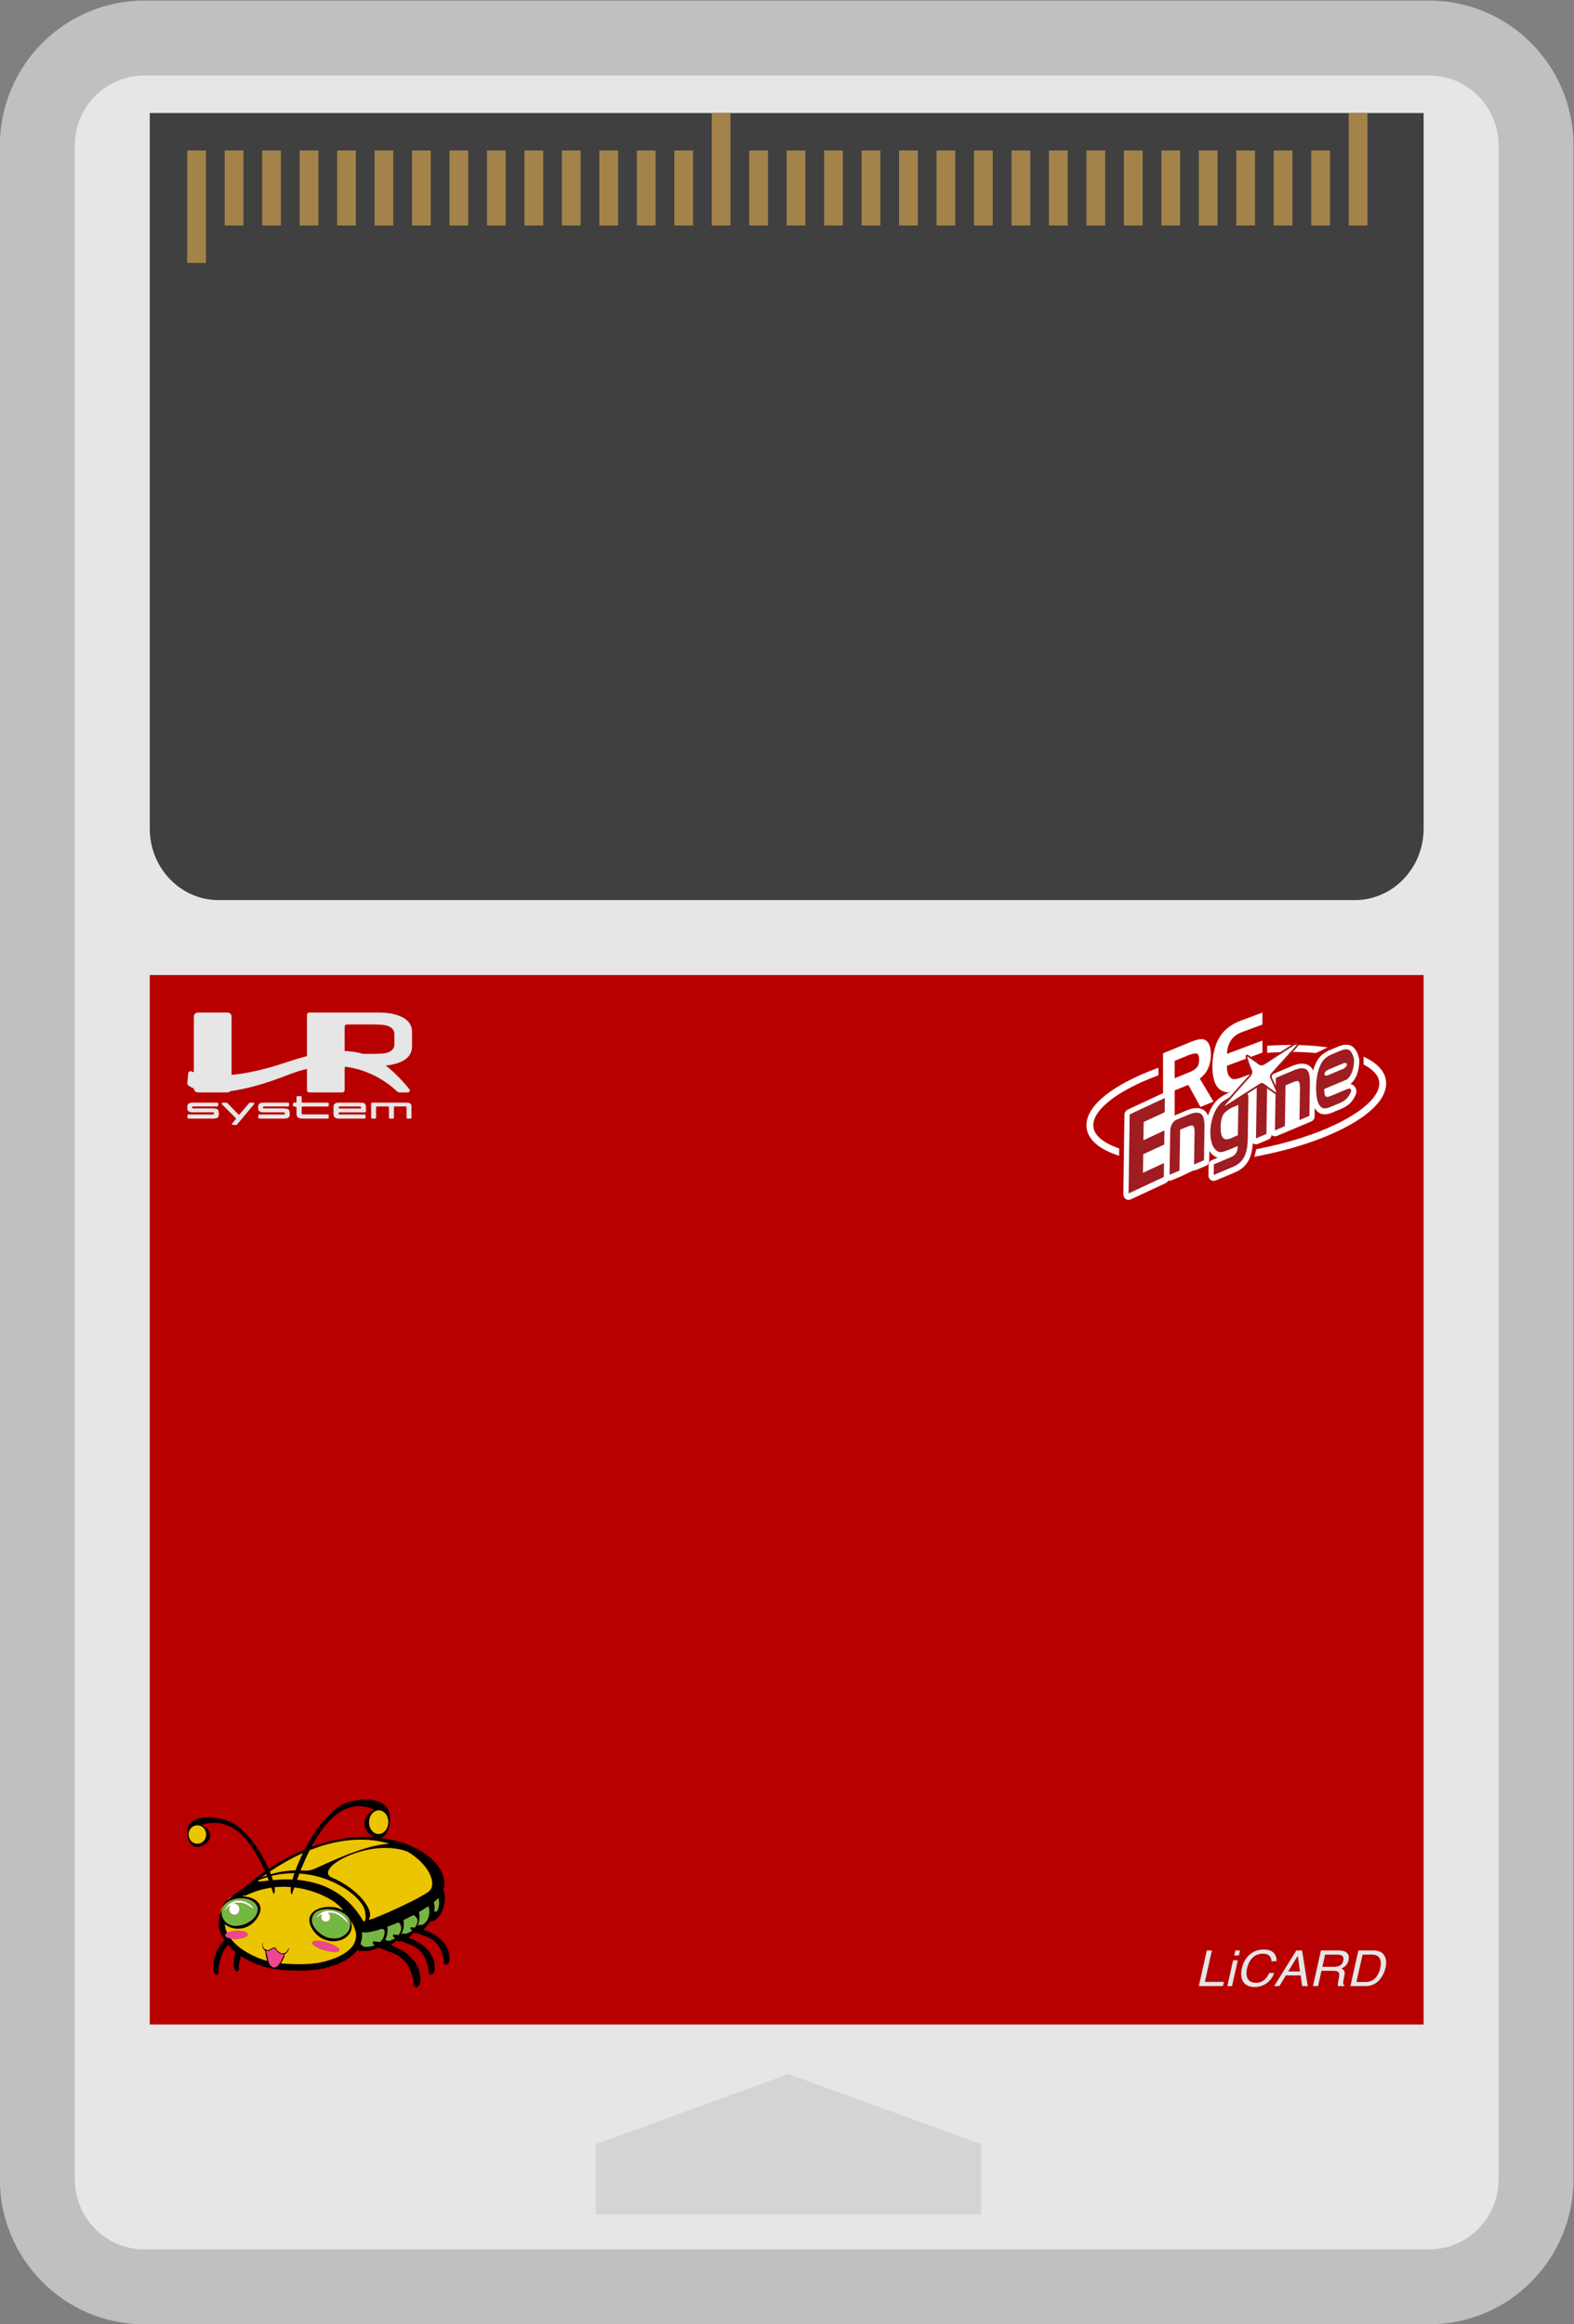 <?xml version="1.0" encoding="UTF-8" standalone="no"?>
<svg
   xmlns:dc="http://purl.org/dc/elements/1.1/"
   xmlns:cc="http://creativecommons.org/ns#"
   xmlns:rdf="http://www.w3.org/1999/02/22-rdf-syntax-ns#"
   xmlns:svg="http://www.w3.org/2000/svg"
   xmlns="http://www.w3.org/2000/svg"
   viewBox="0 0 224 330.667"
   height="330.667"
   width="224"
   xml:space="preserve"
   id="svg2"
   version="1.1"><rect x="0" y="0" width="224" height="330.667" fill="#808080" stroke="none"/><defs
     id="defs6"><clipPath
       id="clipPath18"
       clipPathUnits="userSpaceOnUse"><path
         id="path16"
         d="M 0,256 H 256 V 0 H 0 Z" /></clipPath><clipPath
       id="clipPath26"
       clipPathUnits="userSpaceOnUse"><path
         id="path24"
         d="M 44,252 H 212 V 4 H 44 Z" /></clipPath><clipPath
       id="clipPath328"
       clipPathUnits="userSpaceOnUse"><path
         id="path326"
         d="m 85.112,45.028 h 0.093 v -0.061 h -0.093 z" /></clipPath><clipPath
       id="clipPath344"
       clipPathUnits="userSpaceOnUse"><path
         id="path342"
         d="m 82.479,44.579 h 0.104 v -0.07 h -0.104 z" /></clipPath></defs><g
     transform="matrix(1.333,0,0,-1.333,-58.667,336)"
     id="g10"><g
       id="g12"><g
         clip-path="url(#clipPath18)"
         id="g14"><g
           id="g20"><g
             id="g22" /><g
             id="g34"><g
               style="opacity:0.5"
               id="g32"
               clip-path="url(#clipPath26)"><g
                 id="g30"
                 transform="translate(196.6,252)"><path
                   id="path28"
                   style="fill:#ffffff;fill-opacity:1;fill-rule:nonzero;stroke:none"
                   d="m 0,0 h -137.201 c -8.491,0 -15.399,-6.939 -15.399,-15.469 v -217.062 c 0,-8.53 6.908,-15.469 15.399,-15.469 H 0 c 8.491,0 15.4,6.939 15.4,15.469 V -15.469 C 15.4,-6.939 8.491,0 0,0" /></g></g></g></g><g
           transform="translate(59.4,244)"
           id="g36"><path
             id="path38"
             style="fill:#e6e6e6;fill-opacity:1;fill-rule:nonzero;stroke:none"
             d="m 0,0 h 137.201 c 4.086,0 7.399,-3.344 7.399,-7.469 v -217.062 c 0,-4.125 -3.313,-7.469 -7.399,-7.469 H 0 c -4.087,0 -7.4,3.344 -7.4,7.469 V -7.469 C -7.4,-3.344 -4.087,0 0,0" /></g><path
           id="path40"
           style="fill:#b80000;fill-opacity:1;fill-rule:nonzero;stroke:none"
           d="M 60,148 H 196 V 36 H 60 Z" /><g
           transform="translate(107.609,23.226)"
           id="g42"><path
             id="path44"
             style="fill:#d4d4d4;fill-opacity:1;fill-rule:nonzero;stroke:none"
             d="M 0,0 20.581,7.484 41.161,0 V -7.484 H 0 Z" /></g><g
           transform="translate(60,240)"
           id="g46"><path
             id="path48"
             style="fill:#404040;fill-opacity:1;fill-rule:nonzero;stroke:none"
             d="M 0,0 H 136 V -76.364 C 136,-80.581 132.709,-84 128.649,-84 H 7.351 C 3.291,-84 0,-80.581 0,-76.364 Z" /></g><g
           transform="translate(172.852,43.897)"
           id="g50"><path
             id="path52"
             style="fill:#e6e6e6;fill-opacity:1;fill-rule:nonzero;stroke:none"
             d="M 0,0 H 0.543 L -0.208,-3.346 H 1.824 L 1.723,-3.798 h -2.575 z" /></g><g
           transform="translate(175.896,43.897)"
           id="g54"><path
             id="path56"
             style="fill:#e6e6e6;fill-opacity:1;fill-rule:nonzero;stroke:none"
             d="M 0,0 H 0.5 L 0.38,-0.527 h -0.5 z m -0.235,-1.042 h 0.5 l -0.617,-2.756 h -0.5 z" /></g><g
           transform="translate(180.286,42.756)"
           id="g58"><path
             id="path60"
             style="fill:#e6e6e6;fill-opacity:1;fill-rule:nonzero;stroke:none"
             d="m 0,0 h -0.53 c -0.005,0.246 -0.082,0.44 -0.229,0.584 -0.147,0.143 -0.383,0.215 -0.707,0.215 -0.395,0 -0.743,-0.131 -1.044,-0.395 -0.302,-0.263 -0.513,-0.666 -0.635,-1.209 -0.1,-0.446 -0.072,-0.806 0.086,-1.083 0.157,-0.277 0.453,-0.416 0.888,-0.416 0.401,0 0.739,0.146 1.013,0.437 0.144,0.154 0.272,0.355 0.383,0.605 h 0.529 c -0.136,-0.4 -0.367,-0.735 -0.693,-1.006 -0.393,-0.325 -0.86,-0.488 -1.401,-0.488 -0.466,0 -0.827,0.133 -1.084,0.4 -0.336,0.354 -0.422,0.899 -0.256,1.637 0.125,0.56 0.385,1.02 0.778,1.378 0.426,0.39 0.936,0.585 1.531,0.585 0.508,0 0.874,-0.127 1.098,-0.38 C -0.049,0.61 0.042,0.322 0,0" /></g><g
           transform="translate(182.795,41.655)"
           id="g62"><path
             id="path64"
             style="fill:#e6e6e6;fill-opacity:1;fill-rule:nonzero;stroke:none"
             d="M 0,0 -0.232,1.678 -1.256,0 Z M -0.388,2.242 H 0.227 L 0.83,-1.557 H 0.235 l -0.153,1.138 h -1.586 l -0.688,-1.138 h -0.557 z" /></g><g
           transform="translate(186.446,42.156)"
           id="g66"><path
             id="path68"
             style="fill:#e6e6e6;fill-opacity:1;fill-rule:nonzero;stroke:none"
             d="M 0,0 C 0.255,0 0.468,0.048 0.638,0.145 0.808,0.241 0.921,0.415 0.977,0.666 1.037,0.936 0.975,1.12 0.789,1.218 0.689,1.27 0.546,1.295 0.36,1.295 H -0.967 L -1.256,0 Z M -1.409,1.74 H 0.448 C 0.754,1.74 0.996,1.698 1.174,1.613 1.514,1.451 1.636,1.152 1.54,0.716 1.489,0.489 1.398,0.303 1.266,0.158 1.134,0.013 0.968,-0.103 0.77,-0.191 0.914,-0.252 1.014,-0.331 1.07,-0.429 1.127,-0.527 1.135,-0.687 1.095,-0.908 L 0.999,-1.417 C 0.972,-1.562 0.961,-1.669 0.967,-1.74 0.972,-1.861 1.013,-1.938 1.089,-1.973 L 1.07,-2.058 H 0.404 c -0.011,0.033 -0.016,0.075 -0.016,0.127 0,0.051 0.013,0.151 0.041,0.299 l 0.109,0.634 c 0.042,0.248 -0.018,0.415 -0.18,0.499 -0.095,0.047 -0.253,0.07 -0.475,0.07 H -1.354 L -1.717,-2.058 H -2.26 Z" /></g><g
           transform="translate(189.796,40.538)"
           id="g70"><path
             id="path72"
             style="fill:#e6e6e6;fill-opacity:1;fill-rule:nonzero;stroke:none"
             d="M 0,0 C 0.184,0 0.339,0.018 0.464,0.054 0.69,0.121 0.892,0.251 1.07,0.442 1.212,0.595 1.333,0.791 1.433,1.031 1.493,1.174 1.537,1.306 1.564,1.429 1.67,1.899 1.653,2.264 1.514,2.524 1.375,2.784 1.086,2.914 0.647,2.914 H -0.317 L -0.969,0 Z M -0.762,3.359 H 0.863 C 1.414,3.359 1.8,3.173 2.02,2.803 2.217,2.468 2.256,2.04 2.138,1.518 2.049,1.114 1.887,0.75 1.652,0.424 1.242,-0.152 0.693,-0.44 0.005,-0.44 h -1.619 z" /></g><g
           transform="translate(86.117,140.621)"
           id="g74"><path
             id="path76"
             style="fill:#e6e6e6;fill-opacity:1;fill-rule:nonzero;stroke:none"
             d="m 0,0 c 0,-0.482 -0.29,-0.794 -0.869,-0.935 -0.272,-0.067 -0.775,-0.1 -1.508,-0.1 h -0.964 c -0.613,0.183 -1.263,0.285 -1.97,0.307 v 2.037 0.562 c 0,0.13 0.115,0.236 0.257,0.236 h 2.392 c 0.842,0 1.394,-0.025 1.657,-0.075 C -0.335,1.891 0,1.571 0,1.072 Z m 0.637,2.98 c -0.623,0.266 -1.4,0.399 -2.331,0.399 h -7.194 -0.19 c -0.142,0 -0.257,-0.106 -0.257,-0.237 v -4.415 c -0.696,-0.18 -1.439,-0.404 -2.237,-0.672 -2.399,-0.808 -4.313,-1.19 -5.813,-1.333 v 4.587 1.659 c 0,0.227 -0.2,0.411 -0.446,0.411 h -3.131 v 0 c -0.247,0 -0.447,-0.184 -0.447,-0.411 v -5.967 c -0.107,0.036 -0.199,0.07 -0.275,0.101 -0.145,0.061 -0.308,-0.046 -0.325,-0.211 l -0.106,-1.048 c -0.009,-0.088 0.026,-0.172 0.094,-0.223 0.107,-0.082 0.3,-0.216 0.612,-0.348 v -0.01 c 0,-0.227 0.2,-0.411 0.447,-0.411 h 3.13 0.001 c 0.134,0 0.254,0.055 0.336,0.141 1.527,0.202 3.524,0.704 6.122,1.726 0.708,0.279 1.388,0.49 2.038,0.644 v -0.441 -1.834 c 0,-0.13 0.115,-0.236 0.257,-0.236 h 3.51 v 0 0 c 0.142,0 0.257,0.106 0.257,0.236 v 2.37 c 0,0.055 0.021,0.105 0.056,0.145 2.601,-0.343 4.45,-1.622 5.536,-2.632 0.082,-0.077 0.193,-0.119 0.308,-0.119 h 0.835 c 0.187,0 0.291,0.208 0.175,0.349 -0.861,1.041 -1.684,1.883 -2.539,2.526 0.61,0.053 1.135,0.175 1.577,0.367 0.831,0.349 1.246,0.905 1.246,1.67 v 1.546 c 0,0.756 -0.415,1.313 -1.246,1.671" /></g><g
           transform="translate(67.306,133.586)"
           id="g78"><path
             id="path80"
             style="fill:#e6e6e6;fill-opacity:1;fill-rule:nonzero;stroke:none"
             d="m 0,0 c -0.018,0.035 -0.052,0.066 -0.104,0.095 -0.109,0.06 -0.302,0.09 -0.58,0.09 h -1.998 c -0.061,0 -0.111,0.046 -0.111,0.103 v 0.001 c 0,0.057 0.05,0.103 0.111,0.103 h 2.575 c 0.061,0 0.111,0.046 0.111,0.102 v 0.201 c 0,0.056 -0.05,0.102 -0.111,0.102 H -2.705 C -2.873,0.797 -3.006,0.775 -3.104,0.731 -3.156,0.709 -3.2,0.668 -3.238,0.607 -3.283,0.535 -3.306,0.43 -3.306,0.293 c 0,-0.237 0.059,-0.387 0.176,-0.451 0.101,-0.054 0.27,-0.081 0.504,-0.081 h 2.066 c 0.062,0 0.112,-0.046 0.112,-0.103 v -0.022 c 0,-0.056 -0.05,-0.102 -0.112,-0.102 h -2.614 c -0.061,0 -0.111,-0.046 -0.111,-0.103 v -0.237 c 0,-0.056 0.05,-0.102 0.111,-0.102 h 2.618 c 0.162,0 0.287,0.015 0.374,0.044 0.087,0.029 0.153,0.079 0.195,0.148 0.04,0.064 0.06,0.162 0.06,0.295 0,0.077 -0.007,0.158 -0.021,0.242 C 0.037,-0.096 0.02,-0.036 0,0" /></g><g
           transform="translate(71.048,134.383)"
           id="g82"><path
             id="path84"
             style="fill:#e6e6e6;fill-opacity:1;fill-rule:nonzero;stroke:none"
             d="m 0,0 h -0.338 c -0.034,0 -0.066,-0.014 -0.087,-0.039 l -1.022,-1.183 c -0.043,-0.05 -0.125,-0.052 -0.17,-0.005 l -1.156,1.193 C -2.795,-0.012 -2.825,0 -2.856,0 H -3.26 c -0.097,0 -0.147,-0.106 -0.082,-0.172 l 1.464,-1.469 c 0.037,-0.037 0.039,-0.093 0.006,-0.133 l -0.38,-0.444 c -0.058,-0.067 -0.006,-0.165 0.087,-0.165 h 0.343 c 0.035,0 0.067,0.015 0.089,0.04 l 1.821,2.178 C 0.144,-0.097 0.092,0 0,0" /></g><g
           transform="translate(74.872,133.586)"
           id="g86"><path
             id="path88"
             style="fill:#e6e6e6;fill-opacity:1;fill-rule:nonzero;stroke:none"
             d="m 0,0 c -0.018,0.035 -0.052,0.066 -0.104,0.095 -0.109,0.06 -0.302,0.09 -0.58,0.09 h -1.998 c -0.061,0 -0.111,0.046 -0.111,0.103 v 0.001 c 0,0.057 0.05,0.103 0.111,0.103 h 2.575 c 0.061,0 0.111,0.046 0.111,0.102 v 0.201 c 0,0.056 -0.05,0.102 -0.111,0.102 H -2.705 C -2.873,0.797 -3.006,0.775 -3.104,0.731 -3.156,0.709 -3.2,0.668 -3.238,0.607 -3.283,0.535 -3.306,0.43 -3.306,0.293 c 0,-0.237 0.059,-0.387 0.176,-0.451 0.101,-0.054 0.27,-0.081 0.504,-0.081 h 2.066 c 0.062,0 0.112,-0.046 0.112,-0.103 v -0.022 c 0,-0.056 -0.05,-0.102 -0.112,-0.102 h -2.614 c -0.061,0 -0.111,-0.046 -0.111,-0.103 v -0.237 c 0,-0.056 0.05,-0.102 0.111,-0.102 h 2.618 c 0.162,0 0.287,0.015 0.374,0.044 0.087,0.029 0.153,0.079 0.195,0.148 0.04,0.064 0.06,0.162 0.06,0.295 0,0.077 -0.007,0.158 -0.021,0.242 C 0.037,-0.096 0.02,-0.036 0,0" /></g><g
           transform="translate(78.999,134.383)"
           id="g90"><path
             id="path92"
             style="fill:#e6e6e6;fill-opacity:1;fill-rule:nonzero;stroke:none"
             d="m 0,0 h -2.673 c -0.061,0 -0.111,0.046 -0.111,0.102 v 0.492 c 0,0.057 -0.05,0.103 -0.111,0.103 h -0.328 c -0.061,0 -0.111,-0.046 -0.111,-0.103 V 0.102 C -3.334,0.046 -3.384,0 -3.445,0 h -0.15 c -0.062,0 -0.112,-0.046 -0.112,-0.102 v -0.212 c 0,-0.056 0.05,-0.102 0.112,-0.102 h 0.15 c 0.061,0 0.111,-0.046 0.111,-0.102 v -0.6 c 10e-4,-0.162 0.028,-0.288 0.081,-0.378 0.027,-0.048 0.075,-0.091 0.145,-0.128 0.089,-0.053 0.253,-0.08 0.492,-0.082 H 0 c 0.061,0 0.111,0.046 0.111,0.103 v 0.248 c 0,0.056 -0.05,0.102 -0.111,0.102 h -2.673 c -0.061,0 -0.111,0.046 -0.111,0.102 v 0.633 c 0,0.056 0.05,0.102 0.111,0.102 H 0 c 0.061,0 0.111,0.046 0.111,0.102 v 0.212 C 0.111,-0.046 0.061,0 0,0" /></g><g
           transform="translate(82.559,133.855)"
           id="g94"><path
             id="path96"
             style="fill:#e6e6e6;fill-opacity:1;fill-rule:nonzero;stroke:none"
             d="m 0,0 c 0,-0.057 -0.05,-0.102 -0.111,-0.102 h -2.172 c -0.061,0 -0.111,0.045 -0.111,0.102 v 0.021 c 0,0.056 0.05,0.102 0.111,0.102 h 2.172 C -0.05,0.123 0,0.077 0,0.021 Z M 0.318,0.471 C 0.244,0.508 0.057,0.527 -0.245,0.529 H -2.394 C -2.577,0.529 -2.713,0.493 -2.801,0.421 -2.896,0.345 -2.944,0.228 -2.944,0.069 v -0.714 c 0,-0.173 0.042,-0.303 0.126,-0.39 0.089,-0.095 0.231,-0.142 0.424,-0.142 h 2.765 c 0.061,0 0.111,0.046 0.111,0.102 v 0.238 c 0,0.056 -0.05,0.102 -0.111,0.102 h -2.654 c -0.061,0 -0.111,0.046 -0.111,0.102 v 0.023 c 0,0.056 0.05,0.102 0.111,0.102 h 2.694 c 0.061,0 0.111,0.046 0.111,0.102 v 0.349 c 0,0.191 -0.018,0.321 -0.055,0.39 C 0.436,0.395 0.386,0.441 0.318,0.471" /></g><g
           transform="translate(87.414,134.383)"
           id="g98"><path
             id="path100"
             style="fill:#e6e6e6;fill-opacity:1;fill-rule:nonzero;stroke:none"
             d="M 0,0 H -3.669 C -3.73,0 -3.78,-0.046 -3.78,-0.102 v -1.501 c 0,-0.057 0.05,-0.103 0.111,-0.103 h 0.307 c 0.061,0 0.111,0.046 0.111,0.103 v 1.095 c 0,0.057 0.05,0.102 0.111,0.102 h 1.153 c 0.061,0 0.111,-0.045 0.111,-0.102 v -1.095 c 0,-0.057 0.05,-0.103 0.111,-0.103 h 0.307 c 0.061,0 0.111,0.046 0.111,0.103 v 1.095 c 0,0.057 0.05,0.102 0.111,0.102 h 1.125 C -0.05,-0.406 0,-0.451 0,-0.508 V -1.603 C 0,-1.66 0.05,-1.706 0.111,-1.706 h 0.307 c 0.061,0 0.111,0.046 0.111,0.103 v 1.197 c 0,0.123 -0.033,0.218 -0.1,0.285 C 0.359,-0.042 0.216,-0.001 0,0" /></g><g
           transform="translate(164.544,135.912)"
           id="g102"><path
             id="path104"
             style="fill:#ffffff;fill-opacity:1;fill-rule:nonzero;stroke:none"
             d="M 0,0 C 0.935,0.502 1.997,0.966 3.143,1.39 V 2.191 C 1.867,1.73 0.693,1.219 -0.339,0.665 c -2.942,-1.578 -4.426,-3.337 -4.178,-4.954 0.192,-1.253 1.409,-2.256 3.465,-2.914 v 0.787 c -1.625,0.555 -2.602,1.334 -2.742,2.244 C -3.986,-2.917 -2.604,-1.397 0,0" /></g><g
           transform="translate(170.934,139.465)"
           id="g106"><path
             id="path108"
             style="fill:#ffffff;fill-opacity:1;fill-rule:nonzero;stroke:none"
             d="M 0,0 -1.517,-0.622 V -2.478 L 0,-1.856 c 0.011,-0.003 0.022,-10e-4 0.033,0.003 0.011,0.005 0.022,0.009 0.032,0.013 0.263,0.108 0.502,0.256 0.718,0.444 0.216,0.186 0.321,0.492 0.316,0.914 0,0.437 -0.113,0.653 -0.34,0.65 C 0.532,0.163 0.279,0.104 0,-0.01 Z M 0.295,1.434 C 0.355,1.451 0.414,1.473 0.472,1.496 0.529,1.52 0.588,1.54 0.648,1.558 0.872,1.636 1.092,1.682 1.308,1.695 1.524,1.709 1.714,1.646 1.878,1.509 2.025,1.392 2.136,1.228 2.21,1.019 2.284,0.81 2.329,0.582 2.345,0.336 2.345,0.288 2.346,0.241 2.35,0.194 2.352,0.148 2.354,0.101 2.354,0.052 2.359,-0.458 2.264,-0.94 2.071,-1.392 1.876,-1.845 1.574,-2.216 1.164,-2.507 l 1.469,-2.465 -1.394,-0.571 -1.296,2.36 -1.46,-0.598 v -2.893 l -1.238,-0.508 v 7.365 z" /></g><g
           transform="translate(175.417,141.01)"
           id="g110"><path
             id="path112"
             style="fill:#ffffff;fill-opacity:1;fill-rule:nonzero;stroke:none"
             d="m 0,0 c -0.248,-0.389 -0.387,-0.863 -0.417,-1.422 l 3.789,1.417 v -1.282 l -3.798,-1.409 c 0,-0.261 0.025,-0.501 0.077,-0.72 0.051,-0.221 0.156,-0.401 0.313,-0.541 0.139,-0.133 0.303,-0.187 0.493,-0.16 0.191,0.025 0.386,0.076 0.585,0.15 0.012,0.004 0.026,0.01 0.041,0.015 0.015,0.006 0.029,0.011 0.041,0.015 l 2.248,0.844 V -4.375 L 1.061,-5.232 c -0.369,-0.137 -0.725,-0.231 -1.065,-0.283 -0.342,-0.051 -0.664,0.004 -0.966,0.165 -0.362,0.201 -0.617,0.515 -0.761,0.943 -0.146,0.429 -0.224,0.894 -0.236,1.395 -0.006,0.107 -0.008,0.213 -0.005,0.316 0.003,0.104 0.007,0.208 0.014,0.313 0.066,1.187 0.346,2.146 0.838,2.875 0.493,0.73 1.231,1.278 2.217,1.643 L 3.372,2.99 V 1.708 L 1.124,0.874 C 0.622,0.681 0.248,0.389 0,0" /></g><g
           transform="translate(188.178,136.367)"
           id="g114"><path
             id="path116"
             style="fill:#ffffff;fill-opacity:1;fill-rule:nonzero;stroke:none"
             d="M 0,0 C 0.297,0.229 0.932,0.906 0.957,2.522 0.957,2.558 0.954,2.595 0.948,2.63 0.886,2.981 0.779,3.286 0.631,3.535 0.323,4.052 -0.062,4.18 -0.33,4.197 -0.364,4.198 -0.395,4.199 -0.427,4.199 -0.623,4.199 -0.826,4.165 -1.031,4.096 -1.079,4.09 -1.126,4.077 -1.172,4.057 L -1.762,3.803 -2.344,3.563 C -2.391,3.544 -2.433,3.519 -2.472,3.49 -2.69,3.38 -2.9,3.236 -3.097,3.061 -3.364,2.821 -3.586,2.483 -3.777,2.024 -3.855,1.839 -3.918,1.644 -3.974,1.444 -4.08,1.677 -4.236,1.879 -4.47,2.007 c -0.206,0.113 -0.441,0.17 -0.701,0.17 -0.3,0 -0.628,-0.074 -1.002,-0.227 L -8.177,1.106 c -0.199,-0.084 -0.329,-0.277 -0.34,-0.493 -0.018,0.016 -0.027,0.04 -0.047,0.054 -0.094,0.064 -0.203,0.097 -0.313,0.097 -0.072,0 -0.145,-0.015 -0.214,-0.044 l -1.113,-0.469 c -0.205,-0.086 -0.34,-0.287 -0.343,-0.511 l -0.008,-0.472 c -0.033,0.049 -0.066,0.098 -0.107,0.14 -0.178,0.182 -0.414,0.283 -0.664,0.283 -0.135,0 -0.27,-0.029 -0.403,-0.086 l -1.291,-0.551 c -0.316,-0.133 -0.626,-0.31 -0.92,-0.525 -0.322,-0.235 -0.613,-0.572 -0.863,-1.002 -0.163,-0.282 -0.289,-0.585 -0.392,-0.898 -0.106,0.266 -0.27,0.495 -0.529,0.637 -0.205,0.113 -0.441,0.17 -0.7,0.17 v 0 c -0.3,0 -0.628,-0.075 -1.003,-0.227 l -1.368,-0.577 c -0.394,-0.166 -0.474,0.023 -0.47,0.274 l 0.021,1.527 c 0.003,0.202 -0.082,0.393 -0.227,0.512 -0.097,0.08 -0.213,0.121 -0.33,0.121 -0.059,0 -0.118,-0.01 -0.175,-0.031 -0.007,-0.003 -0.037,-0.015 -0.044,-0.018 -0.006,-0.002 -0.04,-0.016 -0.046,-0.019 l -3.711,-1.73 c -0.205,-0.095 -0.34,-0.317 -0.343,-0.565 l -0.118,-8.437 c -0.003,-0.211 0.089,-0.408 0.244,-0.526 0.094,-0.071 0.203,-0.107 0.313,-0.107 0.073,0 0.146,0.015 0.215,0.048 l 3.761,1.753 c 0.117,0.054 0.207,0.152 0.266,0.27 0.045,-0.012 0.091,-0.021 0.137,-0.021 0.072,0 0.145,0.014 0.214,0.043 l 1.06,0.447 c 0.205,0.086 1.231,0.612 1.341,0.612 0.073,0 0.146,0.014 0.215,0.043 l 1.059,0.447 c 0.205,0.086 0.34,0.287 0.343,0.511 l 0.017,1.077 c 0.083,-0.131 0.174,-0.254 0.28,-0.356 0.212,-0.203 0.425,-0.309 0.611,-0.361 l -0.626,-0.263 c -0.204,-0.086 -0.339,-0.287 -0.343,-0.511 l -0.017,-1.137 c -0.003,-0.19 0.089,-0.368 0.244,-0.475 0.094,-0.064 0.203,-0.097 0.313,-0.097 0.073,0 0.146,0.014 0.215,0.043 l 2.081,0.877 c 0.667,0.281 1.157,0.725 1.457,1.319 0.247,0.489 0.385,1.095 0.423,1.795 0.01,-0.009 0.015,-0.022 0.026,-0.03 0.093,-0.064 0.203,-0.097 0.312,-0.097 0.073,0 0.146,0.014 0.215,0.043 l 1.113,0.469 c 0.199,0.084 0.329,0.277 0.34,0.493 0.018,-0.016 0.027,-0.04 0.047,-0.054 0.094,-0.064 0.203,-0.097 0.313,-0.097 0.073,0 0.146,0.015 0.215,0.044 l 1.059,0.446 c 0.205,0.087 1.487,0.627 1.556,0.656 l 1.06,0.446 c 0.204,0.086 0.339,0.287 0.343,0.511 l 0.013,0.895 c 0.313,-0.508 0.695,-0.632 0.962,-0.647 0.031,-0.002 0.064,-0.003 0.098,-0.003 0.217,0 0.442,0.043 0.669,0.128 0.023,0.006 0.046,0.014 0.068,0.023 l 1.155,0.487 c 0.019,0.008 0.037,0.017 0.055,0.027 0.253,0.114 0.495,0.274 0.72,0.475 0.264,0.236 0.486,0.57 0.678,1.021 0.029,0.068 0.044,0.14 0.045,0.214 0.005,0.332 -0.12,0.532 -0.227,0.641 C 0.308,-0.097 0.162,-0.024 0,0" /></g><g
           transform="translate(170.96,133.124)"
           id="g118"><path
             id="path120"
             style="fill:#9f1d21;fill-opacity:1;fill-rule:nonzero;stroke:none"
             d="m 0,0 c 0.529,0.216 0.938,0.244 1.228,0.085 0.29,-0.16 0.43,-0.639 0.417,-1.439 L 1.59,-4.891 0.531,-5.338 0.583,-1.971 c 0.006,0.39 -0.036,0.632 -0.125,0.729 -0.09,0.095 -0.277,0.083 -0.561,-0.036 l -0.854,-0.35 -0.068,-4.365 -1.06,-0.447 0.073,4.713 c 0.008,0.489 0.299,1.005 0.649,1.153 z" /></g><g
           transform="translate(175.618,130.674)"
           id="g122"><path
             id="path124"
             style="fill:#9f1d21;fill-opacity:1;fill-rule:nonzero;stroke:none"
             d="m 0,0 0.549,0.231 0.05,3.24 C 0.554,3.445 0.508,3.422 0.462,3.403 0.416,3.384 0.371,3.368 0.325,3.356 0.289,3.341 0.255,3.326 0.222,3.312 0.189,3.298 0.158,3.285 0.126,3.272 -0.203,3.14 -0.511,2.948 -0.795,2.694 -1.079,2.44 -1.239,1.997 -1.274,1.363 -1.275,1.321 -1.277,1.278 -1.28,1.234 -1.283,1.191 -1.285,1.147 -1.285,1.105 -1.294,0.834 -1.274,0.58 -1.225,0.344 c 0.049,-0.236 0.159,-0.402 0.329,-0.5 0.09,-0.053 0.19,-0.071 0.299,-0.053 0.108,0.018 0.218,0.046 0.33,0.086 0.036,0.015 0.07,0.03 0.103,0.044 0.033,0.013 0.065,0.027 0.096,0.04 0.014,0.006 0.028,0.012 0.037,0.016 C -0.02,-0.019 -0.01,-0.015 0,-0.01 Z M 1.225,-2.079 C 0.986,-2.554 0.594,-2.905 0.05,-3.134 l -2.081,-0.877 0.018,1.137 1.898,0.8 c 0.213,0.096 0.376,0.24 0.488,0.432 0.111,0.191 0.164,0.43 0.158,0.716 L -0.33,-1.289 c -0.295,-0.124 -0.564,-0.213 -0.807,-0.266 -0.243,-0.054 -0.475,0.025 -0.693,0.235 -0.175,0.166 -0.306,0.393 -0.395,0.678 -0.089,0.286 -0.144,0.594 -0.164,0.924 10e-4,0.056 0,0.111 -0.001,0.162 -0.002,0.052 -0.002,0.103 -0.002,0.153 10e-4,0.064 0.004,0.128 0.007,0.192 0.003,0.065 0.009,0.131 0.015,0.197 0.03,0.336 0.095,0.68 0.194,1.031 0.098,0.351 0.236,0.68 0.413,0.987 0.212,0.363 0.449,0.641 0.709,0.831 0.261,0.191 0.531,0.345 0.811,0.463 L 1.048,4.849 C 1.4,5 1.68,4.723 1.672,4.233 L 1.602,-0.275 C 1.591,-1.004 1.465,-1.605 1.225,-2.079" /></g><g
           transform="translate(178.101,130.571)"
           id="g126"><path
             id="path128"
             style="fill:#9f1d21;fill-opacity:1;fill-rule:nonzero;stroke:none"
             d="M 0,0 0.087,5.598 1.2,6.067 1.113,0.469 Z" /></g><g
           transform="translate(182.213,137.865)"
           id="g130"><path
             id="path132"
             style="fill:#9f1d21;fill-opacity:1;fill-rule:nonzero;stroke:none"
             d="m 0,0 c 0.529,0.216 0.938,0.244 1.228,0.085 0.29,-0.16 0.43,-0.639 0.417,-1.439 L 1.59,-4.891 0.531,-5.338 0.583,-1.971 c 0.006,0.39 -0.036,0.632 -0.125,0.729 -0.09,0.095 -0.277,0.083 -0.561,-0.036 l -0.854,-0.35 -0.068,-4.365 -1.06,-0.447 0.087,5.598 z" /></g><g
           transform="translate(168.279,127.939)"
           id="g134"><path
             id="path136"
             style="fill:#9f1d21;fill-opacity:1;fill-rule:nonzero;stroke:none"
             d="M 0,0 -2.243,-1.045 -2.215,0.94 0.028,1.974 0.049,3.48 C 0.041,3.477 0.036,3.472 0.028,3.468 L -2.194,2.433 -2.167,4.384 0.055,5.407 C 0.063,5.41 0.068,5.41 0.076,5.414 L 0.097,6.941 C 0.081,6.935 0.064,6.927 0.047,6.921 l -3.711,-1.73 -0.118,-8.437 3.761,1.753 z" /></g><g
           transform="translate(168.376,134.257)"
           id="g138"><path
             id="path140"
             style="fill:#9f1d21;fill-opacity:1;fill-rule:nonzero;stroke:none"
             d="m 0,0 h 0.004 z m -0.097,-6.318 h 0.004" /></g><g
           transform="translate(185.785,137.887)"
           id="g142"><path
             id="path144"
             style="fill:#9f1d21;fill-opacity:1;fill-rule:nonzero;stroke:none"
             d="M 0,0 1.653,0.696 C 1.856,0.782 2.02,0.721 2.018,0.56 2.016,0.399 1.847,0.198 1.643,0.112 L -0.009,-0.584 C -0.213,-0.67 -0.377,-0.609 -0.375,-0.448 -0.372,-0.287 -0.203,-0.086 0,0 m 1.977,-2.106 v 0.021 L 1.325,-2.36 0.597,-2.667 0.236,-2.819 c -0.188,-0.067 -0.343,-0.088 -0.45,-0.041 -0.123,0.053 -0.186,0.323 -0.185,0.808 l 1.012,0.426 1.38,0.582 c 0,0 0.773,0.41 0.799,2.125 C 2.742,1.366 2.66,1.604 2.546,1.795 2.399,2.042 2.227,2.173 2.029,2.185 1.839,2.195 1.643,2.157 1.44,2.075 V 2.089 L 0.849,1.835 0.259,1.592 V 1.577 C 0.055,1.488 -0.143,1.36 -0.335,1.189 -0.536,1.009 -0.714,0.731 -0.871,0.356 -0.992,0.065 -1.083,-0.245 -1.143,-0.576 -1.202,-0.908 -1.24,-1.235 -1.257,-1.559 -1.261,-1.61 -1.264,-1.658 -1.264,-1.705 -1.265,-1.75 -1.266,-1.798 -1.267,-1.848 c 0,-0.036 -0.001,-0.071 -0.001,-0.106 -10e-4,-0.036 -10e-4,-0.07 -0.002,-0.106 0.006,-0.328 0.034,-0.64 0.084,-0.936 0.05,-0.295 0.134,-0.541 0.252,-0.738 0.147,-0.24 0.319,-0.367 0.517,-0.378 0.19,-0.012 0.386,0.027 0.589,0.109 v -0.003 l 0.026,0.011 1.129,0.475 0.026,0.011 v 0.003 c 0.203,0.09 0.401,0.217 0.594,0.39 0.2,0.179 0.379,0.453 0.536,0.822 0.008,0.513 -0.506,0.188 -0.506,0.188" /></g><g
           transform="translate(184.507,139.678)"
           id="g146"><path
             id="path148"
             style="fill:#ffffff;fill-opacity:1;fill-rule:nonzero;stroke:none"
             d="M 0,0 C 0.388,0.185 0.823,0.397 1.242,0.604 -0.673,0.87 -2.863,0.932 -5.207,0.777 V 0.023 c 0.864,0.058 1.714,0.096 2.531,0.096 C -1.742,0.119 -0.85,0.076 0,0" /></g><g
           transform="translate(191.973,136.777)"
           id="g150"><path
             id="path152"
             style="fill:#ffffff;fill-opacity:1;fill-rule:nonzero;stroke:none"
             d="M 0,0 C -0.156,1.017 -0.982,1.871 -2.386,2.509 V 1.674 c 0.969,-0.498 1.558,-1.106 1.663,-1.79 v -0.001 c 0.192,-1.255 -1.191,-2.775 -3.794,-4.172 -2.454,-1.316 -5.735,-2.389 -9.338,-3.08 -0.034,-0.227 -0.096,-0.509 -0.207,-0.804 3.807,0.701 7.29,1.827 9.884,3.219 C -1.236,-3.376 0.248,-1.617 0,0" /></g><g
           transform="translate(174.756,134.086)"
           id="g154"><path
             id="path156"
             style="fill:#ffffff;fill-opacity:1;fill-rule:nonzero;stroke:none"
             d="M 0,0 C 0.916,1.032 1.825,2.07 2.752,3.092 2.964,3.325 3.008,3.53 2.88,3.82 2.685,4.264 2.521,4.723 2.413,5.231 2.796,4.968 3.196,4.725 3.558,4.434 3.836,4.21 4.049,4.244 4.329,4.429 5.321,5.084 6.328,5.715 7.33,6.354 7.447,6.429 7.567,6.498 7.73,6.51 7.658,6.421 7.59,6.329 7.514,6.244 6.684,5.315 5.859,4.382 5.018,3.463 4.823,3.25 4.789,3.068 4.917,2.808 5.132,2.371 5.318,1.919 5.517,1.473 L 5.449,1.399 C 5.136,1.625 4.825,1.855 4.508,2.076 3.891,2.508 4.053,2.507 3.416,2.099 2.295,1.382 1.175,0.663 0.054,-0.055 0.036,-0.037 0.018,-0.018 0,0" /></g><g
           transform="translate(182.486,140.408)"
           id="g158"><path
             id="path160"
             style="fill:#9f1d21;fill-opacity:1;fill-rule:nonzero;stroke:none"
             d="M 0,0 H 0.004 Z M 0.004,0.376 H 0 C -0.005,0.376 -0.01,0.375 -0.015,0.375 -0.219,0.36 -0.365,0.276 -0.497,0.191 l -0.772,-0.49 c -0.746,-0.474 -1.493,-0.949 -2.232,-1.436 -0.126,-0.084 -0.219,-0.122 -0.3,-0.122 -0.049,0 -0.13,0.013 -0.259,0.117 -0.26,0.209 -0.539,0.394 -0.809,0.573 -0.116,0.077 -0.232,0.154 -0.347,0.232 -0.031,0.021 -0.066,0.032 -0.102,0.032 -0.036,0 -0.072,-0.011 -0.103,-0.033 -0.061,-0.043 -0.091,-0.12 -0.075,-0.195 0.101,-0.476 0.253,-0.936 0.479,-1.449 0.094,-0.212 0.07,-0.339 -0.096,-0.522 -0.68,-0.75 -1.351,-1.509 -2.022,-2.268 L -7.866,-6.196 C -7.932,-6.27 -7.929,-6.384 -7.86,-6.455 l 0.027,-0.028 0.027,-0.027 c 0.036,-0.037 0.082,-0.055 0.13,-0.055 0.033,0 0.067,0.009 0.097,0.028 l 0.991,0.636 2.371,1.519 0.191,0.125 c 0.117,0.077 0.226,0.15 0.261,0.15 0.032,0 0.138,-0.077 0.249,-0.158 0.055,-0.039 0.117,-0.085 0.191,-0.136 0.217,-0.152 0.431,-0.308 0.645,-0.463 l 0.293,-0.213 c 0.032,-0.023 0.069,-0.034 0.105,-0.034 0.05,0 0.098,0.02 0.134,0.059 l 0.068,0.074 c 0.051,0.056 0.064,0.138 0.033,0.207 l -0.174,0.396 c -0.138,0.317 -0.277,0.635 -0.429,0.946 -0.091,0.183 -0.075,0.282 0.071,0.441 0.65,0.71 1.29,1.429 1.93,2.147 l 0.567,0.636 c 0.055,0.061 0.106,0.125 0.157,0.189 l 0.057,0.073 c 0.033,0.033 0.053,0.08 0.053,0.131 0,0.103 -0.08,0.188 -0.181,0.188 M 0,0.188 c -0.072,-0.089 -0.14,-0.181 -0.216,-0.266 -0.83,-0.929 -1.656,-1.863 -2.496,-2.781 -0.195,-0.213 -0.229,-0.395 -0.102,-0.655 0.215,-0.437 0.402,-0.889 0.6,-1.335 -0.022,-0.025 -0.045,-0.05 -0.067,-0.074 -0.314,0.226 -0.625,0.456 -0.941,0.677 -0.313,0.219 -0.425,0.326 -0.543,0.326 -0.115,0 -0.235,-0.102 -0.549,-0.303 -1.121,-0.717 -2.242,-1.436 -3.362,-2.155 -0.018,0.019 -0.036,0.037 -0.054,0.056 0.915,1.032 1.824,2.07 2.751,3.092 0.212,0.233 0.256,0.438 0.129,0.727 -0.196,0.445 -0.359,0.904 -0.468,1.412 0.384,-0.263 0.783,-0.506 1.145,-0.797 0.135,-0.108 0.254,-0.156 0.372,-0.156 0.128,0 0.255,0.055 0.399,0.151 0.992,0.655 1.999,1.286 3.001,1.925 0.117,0.075 0.237,0.144 0.401,0.156 m 0,0 h 0.004" /></g><path
           id="path162"
           style="fill:#a3834a;fill-opacity:1;fill-rule:nonzero;stroke:none"
           d="m 66,224 h -2 v 12 h 2 z" /><path
           id="path164"
           style="fill:#a3834a;fill-opacity:1;fill-rule:nonzero;stroke:none"
           d="m 70,228 h -2 v 8 h 2 z" /><path
           id="path166"
           style="fill:#a3834a;fill-opacity:1;fill-rule:nonzero;stroke:none"
           d="m 74,228 h -2 v 8 h 2 z" /><path
           id="path168"
           style="fill:#a3834a;fill-opacity:1;fill-rule:nonzero;stroke:none"
           d="m 78,228 h -2 v 8 h 2 z" /><path
           id="path170"
           style="fill:#a3834a;fill-opacity:1;fill-rule:nonzero;stroke:none"
           d="m 82,228 h -2 v 8 h 2 z" /><path
           id="path172"
           style="fill:#a3834a;fill-opacity:1;fill-rule:nonzero;stroke:none"
           d="m 86,228 h -2 v 8 h 2 z" /><path
           id="path174"
           style="fill:#a3834a;fill-opacity:1;fill-rule:nonzero;stroke:none"
           d="m 90,228 h -2 v 8 h 2 z" /><path
           id="path176"
           style="fill:#a3834a;fill-opacity:1;fill-rule:nonzero;stroke:none"
           d="m 94,228 h -2 v 8 h 2 z" /><path
           id="path178"
           style="fill:#a3834a;fill-opacity:1;fill-rule:nonzero;stroke:none"
           d="m 98,228 h -2 v 8 h 2 z" /><path
           id="path180"
           style="fill:#a3834a;fill-opacity:1;fill-rule:nonzero;stroke:none"
           d="m 102,228 h -2 v 8 h 2 z" /><path
           id="path182"
           style="fill:#a3834a;fill-opacity:1;fill-rule:nonzero;stroke:none"
           d="m 106,228 h -2 v 8 h 2 z" /><path
           id="path184"
           style="fill:#a3834a;fill-opacity:1;fill-rule:nonzero;stroke:none"
           d="m 110,228 h -2 v 8 h 2 z" /><path
           id="path186"
           style="fill:#a3834a;fill-opacity:1;fill-rule:nonzero;stroke:none"
           d="m 114,228 h -2 v 8 h 2 z" /><path
           id="path188"
           style="fill:#a3834a;fill-opacity:1;fill-rule:nonzero;stroke:none"
           d="m 118,228 h -2 v 8 h 2 z" /><path
           id="path190"
           style="fill:#a3834a;fill-opacity:1;fill-rule:nonzero;stroke:none"
           d="m 122,228 h -2 v 12 h 2 z" /><path
           id="path192"
           style="fill:#a3834a;fill-opacity:1;fill-rule:nonzero;stroke:none"
           d="m 126,228 h -2 v 8 h 2 z" /><path
           id="path194"
           style="fill:#a3834a;fill-opacity:1;fill-rule:nonzero;stroke:none"
           d="m 130,228 h -2 v 8 h 2 z" /><path
           id="path196"
           style="fill:#a3834a;fill-opacity:1;fill-rule:nonzero;stroke:none"
           d="m 134,228 h -2 v 8 h 2 z" /><path
           id="path198"
           style="fill:#a3834a;fill-opacity:1;fill-rule:nonzero;stroke:none"
           d="m 138,228 h -2 v 8 h 2 z" /><path
           id="path200"
           style="fill:#a3834a;fill-opacity:1;fill-rule:nonzero;stroke:none"
           d="m 142,228 h -2 v 8 h 2 z" /><path
           id="path202"
           style="fill:#a3834a;fill-opacity:1;fill-rule:nonzero;stroke:none"
           d="m 146,228 h -2 v 8 h 2 z" /><path
           id="path204"
           style="fill:#a3834a;fill-opacity:1;fill-rule:nonzero;stroke:none"
           d="m 150,228 h -2 v 8 h 2 z" /><path
           id="path206"
           style="fill:#a3834a;fill-opacity:1;fill-rule:nonzero;stroke:none"
           d="m 154,228 h -2 v 8 h 2 z" /><path
           id="path208"
           style="fill:#a3834a;fill-opacity:1;fill-rule:nonzero;stroke:none"
           d="m 158,228 h -2 v 8 h 2 z" /><path
           id="path210"
           style="fill:#a3834a;fill-opacity:1;fill-rule:nonzero;stroke:none"
           d="m 162,228 h -2 v 8 h 2 z" /><path
           id="path212"
           style="fill:#a3834a;fill-opacity:1;fill-rule:nonzero;stroke:none"
           d="m 166,228 h -2 v 8 h 2 z" /><path
           id="path214"
           style="fill:#a3834a;fill-opacity:1;fill-rule:nonzero;stroke:none"
           d="m 170,228 h -2 v 8 h 2 z" /><path
           id="path216"
           style="fill:#a3834a;fill-opacity:1;fill-rule:nonzero;stroke:none"
           d="m 174,228 h -2 v 8 h 2 z" /><path
           id="path218"
           style="fill:#a3834a;fill-opacity:1;fill-rule:nonzero;stroke:none"
           d="m 178,228 h -2 v 8 h 2 z" /><path
           id="path220"
           style="fill:#a3834a;fill-opacity:1;fill-rule:nonzero;stroke:none"
           d="m 182,228 h -2 v 8 h 2 z" /><path
           id="path222"
           style="fill:#a3834a;fill-opacity:1;fill-rule:nonzero;stroke:none"
           d="m 186,228 h -2 v 8 h 2 z" /><path
           id="path224"
           style="fill:#a3834a;fill-opacity:1;fill-rule:nonzero;stroke:none"
           d="m 190,228 h -2 v 12 h 2 z" /><g
           transform="translate(72.883,43.929)"
           id="g226"><path
             id="path228"
             style="fill:#000000;fill-opacity:1;fill-rule:nonzero;stroke:none"
             d="m 0,0 c -0.149,-0.094 -0.33,-0.104 -0.496,-0.073 0.113,-0.298 0.16,-0.617 0.232,-0.928 0.083,-0.305 0.184,-0.675 0.487,-0.802 0.2,-0.099 0.429,-0.003 0.578,0.152 0.234,0.242 0.378,0.563 0.517,0.873 0.048,0.11 0.094,0.22 0.142,0.33 C 1.246,-0.449 1.036,-0.378 0.853,-0.263 0.673,-0.144 0.632,0.142 0.41,0.199 0.252,0.201 0.132,0.073 0,0 M 11.554,2.16 C 10.97,2.022 10.377,1.817 9.771,1.919 9.824,1.49 9.763,1.053 9.619,0.65 9.543,0.603 9.681,0.541 9.7,0.614 L 9.747,0.586 C 9.797,0.435 9.953,0.379 10.088,0.364 10.436,0.328 10.784,0.41 11.114,0.52 11.034,0.6 10.929,0.675 10.913,0.8 10.924,0.854 10.948,0.902 10.97,0.951 11.21,0.941 11.447,0.9 11.684,0.87 12.009,1.129 12.213,1.572 12.182,2.008 12.178,2.125 12.104,2.244 11.99,2.259 11.841,2.283 11.69,2.222 11.554,2.16 M 13.399,2.858 13.391,2.842 C 13.085,2.743 12.793,2.603 12.49,2.495 12.56,2.02 12.47,1.52 12.255,1.099 c -0.094,-0.063 0.101,-0.098 0.062,0 0.022,0.001 0.064,0.002 0.085,0.003 0.006,-0.087 0.102,-0.109 0.167,-0.104 0.259,0.023 0.504,0.137 0.73,0.27 -0.073,0.066 -0.161,0.122 -0.208,0.213 -0.032,0.065 0.009,0.132 0.024,0.195 0.186,-0.006 0.37,-0.027 0.553,-0.059 0.19,0.24 0.332,0.559 0.275,0.88 -0.031,0.156 -0.081,0.331 -0.216,0.419 -0.11,0.064 -0.225,-0.018 -0.328,-0.058 m 1.697,0.791 C 14.797,3.504 14.5,3.356 14.201,3.213 14.317,2.695 14.217,2.146 13.969,1.69 c 0.063,0.042 0.151,0.057 0.2,0.118 0.102,-0.071 0.227,-0.062 0.339,-0.03 0.221,0.064 0.431,0.169 0.621,0.305 -0.11,0.085 -0.249,0.228 -0.128,0.374 0.138,-0.017 0.277,-0.03 0.416,-0.052 0.172,0.25 0.342,0.562 0.273,0.884 C 15.61,3.493 15.454,3.671 15.251,3.733 15.199,3.705 15.148,3.677 15.096,3.649 M 5.657,4.346 C 5.394,4.304 5.129,4.231 4.895,4.091 4.623,3.882 4.416,3.538 4.43,3.169 4.443,2.812 4.629,2.494 4.842,2.232 5.237,1.77 5.757,1.405 6.339,1.297 6.779,1.224 7.25,1.236 7.654,1.455 8.029,1.648 8.376,1.977 8.478,2.424 8.573,2.819 8.543,3.301 8.248,3.593 7.894,3.946 7.436,4.17 6.965,4.271 6.536,4.37 6.093,4.412 5.657,4.346 m 10.977,0.19 C 16.38,4.373 16.121,4.218 15.86,4.068 15.982,3.566 15.895,3.029 15.704,2.56 c 0.078,0.057 0.153,0.119 0.223,0.186 0.124,-0.14 0.304,-0.021 0.429,0.056 0.576,0.381 0.722,1.238 0.515,1.888 C 16.793,4.637 16.714,4.586 16.634,4.536 M -4.545,5.153 C -4.851,4.963 -5.12,4.662 -5.19,4.28 -5.271,3.825 -5.104,3.337 -4.793,3.021 -4.595,2.813 -4.331,2.691 -4.061,2.638 L -4.059,2.63 c 0.163,-0.012 0.333,-0.068 0.495,-0.021 0.565,0.017 1.12,0.244 1.571,0.605 0.337,0.276 0.632,0.681 0.634,1.155 0.013,0.235 -0.117,0.44 -0.256,0.607 C -1.916,5.312 -2.351,5.463 -2.773,5.517 -3.378,5.584 -4.014,5.482 -4.545,5.153 M 17.8,5.421 C 17.675,5.312 17.552,5.2 17.42,5.101 c 0.174,-0.325 0.105,-0.716 0.055,-1.067 0.05,0.064 0.099,0.127 0.149,0.19 0.004,-0.034 0.013,-0.101 0.018,-0.135 0.088,0.033 0.175,0.087 0.211,0.185 0.106,0.25 0.159,0.526 0.153,0.8 0.004,0.17 -0.054,0.334 -0.038,0.504 C 17.911,5.527 17.855,5.475 17.8,5.421 M 0.455,6.715 C 0.467,6.569 0.472,6.423 0.472,6.277 0.451,6.161 0.395,6.06 0.318,5.978 0.3,6.072 0.275,6.164 0.243,6.254 0.194,6.392 0.148,6.53 0.1,6.669 -0.875,6.532 -1.831,6.235 -2.72,5.785 -2.735,5.806 -2.764,5.847 -2.778,5.868 -2.846,5.826 -2.913,5.785 -2.98,5.744 -2.717,5.738 -2.455,5.696 -2.199,5.626 -1.985,5.559 -1.776,5.469 -1.587,5.341 L -1.58,5.344 C -1.474,5.258 -1.372,5.166 -1.28,5.062 -1.039,4.757 -1,4.315 -1.142,3.951 -1.402,3.268 -1.938,2.712 -2.584,2.456 -2.84,2.36 -3.107,2.302 -3.378,2.29 -3.683,2.277 -3.989,2.324 -4.279,2.425 -4.49,2.507 -4.686,2.624 -4.863,2.771 -4.836,2.45 -4.753,2.136 -4.619,1.848 -4.74,1.786 -4.901,1.637 -4.794,1.484 -4.65,1.322 -4.429,1.279 -4.231,1.238 c 0.525,-0.695 1.23,-1.207 1.969,-1.609 0.607,-0.329 1.246,-0.59 1.906,-0.769 -0.057,0.188 -0.098,0.381 -0.134,0.575 -0.032,0.173 -0.049,0.35 -0.093,0.52 -0.147,0.124 -0.26,0.287 -0.293,0.487 -0.006,0.135 0.011,0.272 0.077,0.389 -0.015,-0.148 -0.029,-0.297 0.006,-0.443 0.084,-0.2 0.262,-0.35 0.467,-0.374 0.119,-0.015 0.228,0.049 0.332,0.103 0.127,0.078 0.258,0.167 0.408,0.178 0.167,-0.01 0.24,-0.194 0.324,-0.321 h 0.004 c 0.166,-0.201 0.416,-0.348 0.672,-0.309 0.134,0.018 0.244,0.107 0.339,0.203 0.083,0.111 0.15,0.234 0.201,0.366 0.006,0 0.02,0.003 0.026,0.004 C 1.974,-0.051 1.784,-0.297 1.547,-0.416 1.525,-0.541 1.487,-0.661 1.452,-0.781 1.359,-0.979 1.261,-1.175 1.141,-1.356 c -0.055,-0.042 0.02,-0.051 0.045,-0.055 0.4,-0.039 0.802,-0.057 1.204,-0.07 1.007,-0.033 2.023,-0.017 3.016,0.19 0.693,0.145 1.374,0.367 2.016,0.681 0.503,0.255 0.99,0.583 1.346,1.049 C 9.087,0.873 9.23,1.467 9.089,2.005 8.975,2.416 8.795,2.804 8.586,3.168 8.649,2.913 8.708,2.648 8.671,2.383 8.658,2.216 8.593,2.064 8.539,1.91 V 1.878 H 8.521 C 8.349,1.579 8.092,1.343 7.795,1.194 6.792,0.696 5.505,0.973 4.762,1.851 4.441,2.237 4.145,2.71 4.151,3.247 4.159,3.68 4.446,4.043 4.786,4.244 5.357,4.587 6.035,4.67 6.678,4.608 6.96,4.568 7.242,4.507 7.501,4.375 7.59,4.329 7.681,4.289 7.775,4.256 7.521,4.564 7.224,4.827 6.923,5.081 6.841,5.148 6.753,5.206 6.663,5.261 5.406,6.04 3.992,6.52 2.551,6.695 2.506,6.566 2.463,6.438 2.419,6.31 2.376,6.185 2.336,6.059 2.299,5.931 2.198,6.035 2.165,6.182 2.151,6.325 2.156,6.461 2.165,6.597 2.178,6.732 1.604,6.778 1.028,6.77 0.455,6.715 m -1.761,0.724 c -0.07,-0.16 0.18,-0.101 0.265,-0.093 0.289,0.01 0.575,0.06 0.863,0.091 -0.02,0.044 -0.041,0.087 -0.063,0.13 -0.016,0.049 -0.032,0.098 -0.048,0.147 -0.008,0.02 -0.027,0.062 -0.036,0.082 C -0.655,7.691 -0.995,7.6 -1.306,7.439 m 0.394,0.338 C -0.739,7.84 -0.568,7.908 -0.395,7.971 -0.414,8.017 -0.432,8.063 -0.45,8.108 -0.606,8.002 -0.765,7.898 -0.912,7.777 M 3.091,8.18 C 3.083,8.152 3.068,8.097 3.06,8.07 L 3.053,8.071 C 3.037,8.032 3.022,7.993 3.006,7.954 2.989,7.907 2.972,7.859 2.955,7.812 2.941,7.778 2.928,7.744 2.915,7.71 2.891,7.645 2.868,7.58 2.844,7.515 4.082,7.4 5.317,7.099 6.437,6.51 7.835,5.793 9.015,4.627 9.846,3.23 9.896,3.155 9.987,3.003 10.078,3.105 10.194,3.37 10.152,3.677 10.128,3.959 10.064,4.563 9.691,5.058 9.307,5.476 8.712,6.098 8.007,6.584 7.267,6.983 5.967,7.671 4.539,8.084 3.091,8.18 M 0.125,7.929 C 0.13,7.907 0.139,7.863 0.144,7.841 L 0.153,7.844 C 0.173,7.783 0.193,7.722 0.213,7.661 0.231,7.602 0.249,7.542 0.267,7.483 0.96,7.549 1.658,7.574 2.354,7.543 2.377,7.625 2.401,7.707 2.424,7.79 2.449,7.873 2.475,7.956 2.501,8.039 L 2.506,8.038 C 2.523,8.095 2.541,8.152 2.558,8.209 1.74,8.209 0.923,8.122 0.125,7.929 m -0.18,0.454 C -0.039,8.343 -0.022,8.302 -0.006,8.261 0.013,8.212 0.032,8.163 0.051,8.113 0.903,8.366 1.785,8.505 2.669,8.521 2.707,8.62 2.745,8.72 2.783,8.82 2.837,8.955 2.892,9.09 2.946,9.225 3.035,9.438 3.133,9.647 3.221,9.861 3.312,10.022 3.377,10.2 3.465,10.363 2.24,9.817 1.066,9.143 -0.055,8.383 M 10.21,10.675 C 9.266,10.464 8.339,10.141 7.483,9.66 7.069,9.417 6.654,9.145 6.348,8.752 6.223,8.589 6.117,8.379 6.162,8.162 6.211,7.96 6.383,7.827 6.557,7.753 7.379,7.406 8.16,6.945 8.864,6.372 9.393,5.937 9.888,5.44 10.261,4.844 10.467,4.504 10.659,4.12 10.646,3.703 10.647,3.534 10.56,3.39 10.496,3.243 c 0.3,0.057 0.585,0.18 0.871,0.29 1.076,0.432 2.132,0.916 3.178,1.422 0.733,0.362 1.466,0.726 2.161,1.166 0.168,0.103 0.334,0.23 0.43,0.416 0.159,0.283 0.158,0.632 0.098,0.947 -0.136,0.624 -0.491,1.165 -0.889,1.63 -0.488,0.559 -1.068,1.02 -1.692,1.387 -0.388,0.167 -0.802,0.256 -1.213,0.324 -1.074,0.165 -2.17,0.08 -3.23,-0.15 M 4.459,10.774 C 4.37,10.737 4.272,10.717 4.193,10.658 4.119,10.534 4.061,10.399 3.998,10.268 3.826,9.922 3.672,9.567 3.516,9.212 3.466,9.095 3.417,8.979 3.37,8.861 H 3.363 C 3.319,8.744 3.273,8.628 3.226,8.512 c 0.3,-0.017 0.601,-0.048 0.899,0.002 0.228,0.034 0.448,0.115 0.659,0.208 1.566,0.713 3.135,1.427 4.763,1.963 1.013,0.334 2.052,0.596 3.111,0.683 -0.097,0.03 -0.195,0.068 -0.296,0.082 -0.466,0.133 -0.943,0.215 -1.422,0.272 -2.192,0.246 -4.413,-0.163 -6.481,-0.948 m -12.716,2.427 c -0.202,-0.115 -0.36,-0.316 -0.428,-0.551 -0.053,-0.156 -0.063,-0.328 -0.033,-0.492 0.017,-0.075 0.038,-0.15 0.072,-0.218 0.16,-0.424 0.634,-0.656 1.042,-0.555 0.371,0.075 0.681,0.418 0.728,0.82 0.044,0.312 -0.065,0.642 -0.284,0.854 -0.287,0.292 -0.752,0.348 -1.097,0.142 m 18.88,0.97 c -0.191,-0.518 -0.082,-1.176 0.329,-1.537 0.221,-0.199 0.531,-0.283 0.811,-0.205 0.344,0.091 0.621,0.393 0.734,0.748 0.031,0.084 0.053,0.172 0.064,0.261 0.036,0.206 0.029,0.422 -0.032,0.621 -0.094,0.472 -0.504,0.875 -0.967,0.863 -0.424,0.003 -0.794,-0.339 -0.939,-0.751 M 6.656,14.151 C 5.713,13.283 4.994,12.173 4.38,11.024 c 2.144,0.785 4.426,1.186 6.693,1.028 -0.426,0.196 -0.785,0.569 -0.947,1.038 -0.119,0.341 -0.107,0.738 0.058,1.059 0.183,0.363 0.506,0.621 0.848,0.795 0.025,0.008 0.099,0.056 0.033,0.071 -0.578,0.25 -1.203,0.387 -1.827,0.347 -0.963,-0.054 -1.86,-0.548 -2.582,-1.211 m 3.149,1.92 h 0.66 c 0.642,-0.051 1.332,-0.191 1.818,-0.679 0.369,-0.36 0.513,-0.918 0.482,-1.439 -0.032,-0.543 -0.126,-1.114 -0.438,-1.559 -0.138,-0.202 -0.346,-0.331 -0.564,-0.411 1.379,-0.164 2.745,-0.548 3.986,-1.222 0.67,-0.366 1.304,-0.823 1.831,-1.4 C 18.023,8.867 18.398,8.274 18.528,7.595 18.606,7.209 18.583,6.805 18.47,6.429 18.7,5.827 18.65,5.143 18.464,4.535 18.299,3.99 17.983,3.484 17.53,3.169 17.401,3.076 17.242,3.084 17.095,3.102 16.882,2.76 16.623,2.45 16.326,2.189 16.94,1.988 17.533,1.691 18.043,1.268 c 0.396,-0.329 0.739,-0.75 0.922,-1.255 0.086,-0.232 0.127,-0.479 0.152,-0.726 v -0.295 c -0.019,-0.144 -0.044,-0.298 -0.133,-0.414 -0.102,-0.134 -0.312,-0.165 -0.433,-0.045 -0.058,0.062 -0.038,0.158 -0.041,0.237 0.031,0.303 -0.097,0.584 -0.178,0.865 C 18.159,0.188 17.85,0.702 17.398,1.036 16.962,1.396 16.411,1.51 15.909,1.722 15.714,1.82 15.49,1.794 15.293,1.883 15.126,1.679 14.937,1.498 14.73,1.341 15.407,1.088 16.065,0.74 16.602,0.224 c 0.466,-0.441 0.827,-1.038 0.911,-1.707 0.034,-0.309 0.069,-0.652 -0.079,-0.935 -0.099,-0.193 -0.406,-0.252 -0.525,-0.055 -0.055,0.176 0.019,0.368 -0.033,0.546 -0.135,0.495 -0.282,0.998 -0.559,1.425 C 16.061,-0.1 15.695,0.21 15.294,0.432 14.992,0.581 14.672,0.682 14.359,0.802 14.181,0.865 14.005,0.966 13.811,0.941 13.689,0.929 13.576,0.98 13.468,1.032 13.279,0.849 13.064,0.7 12.844,0.561 c 0.134,-0.078 0.283,-0.119 0.422,-0.183 0.626,-0.28 1.228,-0.644 1.727,-1.141 0.464,-0.456 0.834,-1.047 0.959,-1.717 0.066,-0.369 0.111,-0.762 -0.004,-1.125 -0.047,-0.16 -0.17,-0.285 -0.323,-0.324 h -0.134 c -0.085,0.029 -0.187,0.066 -0.21,0.17 -0.041,0.193 0.033,0.396 -0.024,0.587 -0.167,0.614 -0.352,1.242 -0.722,1.755 -0.3,0.419 -0.707,0.744 -1.148,0.976 C 12.775,-0.17 12.131,0.015 11.523,0.297 10.994,-0.056 10.352,-0.098 9.745,-0.092 9.585,-0.097 9.427,-0.061 9.277,-0.002 8.852,-0.542 8.288,-0.94 7.695,-1.239 7.136,-1.512 6.55,-1.717 5.954,-1.873 5.015,-2.112 4.048,-2.183 3.086,-2.187 2.103,-2.164 1.115,-2.142 0.145,-1.955 -1.022,-1.743 -2.139,-1.27 -3.159,-0.631 -3.24,-0.917 -3.3,-1.21 -3.357,-1.503 c -0.04,-0.197 0.013,-0.4 -0.021,-0.598 -0.026,-0.162 -0.229,-0.219 -0.339,-0.115 -0.149,0.138 -0.17,0.366 -0.191,0.562 -0.028,0.486 0.039,0.975 0.172,1.439 -0.286,0.232 -0.559,0.485 -0.798,0.773 -0.25,-0.261 -0.453,-0.574 -0.595,-0.917 -0.198,-0.472 -0.305,-0.98 -0.406,-1.484 -0.042,-0.207 0.012,-0.42 -0.026,-0.627 -0.035,-0.171 -0.265,-0.201 -0.364,-0.077 -0.135,0.164 -0.154,0.398 -0.168,0.606 -0.016,0.635 0.096,1.28 0.366,1.849 0.201,0.432 0.486,0.816 0.815,1.144 -0.417,0.589 -0.637,1.333 -0.595,2.072 0.009,0.239 0.058,0.474 0.102,0.707 0.129,0.322 0.206,0.666 0.364,0.974 0.142,0.189 0.244,0.43 0.448,0.553 0.233,0.079 0.372,0.315 0.565,0.464 0.233,0.176 0.461,0.36 0.709,0.511 0.153,0.097 0.318,0.174 0.457,0.294 0.733,0.633 1.495,1.229 2.286,1.776 -0.332,0.758 -0.7,1.501 -1.137,2.196 -0.47,0.748 -1.018,1.454 -1.691,2.004 -0.609,0.504 -1.334,0.862 -2.102,0.958 -0.617,0.083 -1.247,-0.006 -1.838,-0.202 0.31,-0.152 0.626,-0.35 0.805,-0.673 0.159,-0.281 0.136,-0.651 -0.025,-0.925 -0.23,-0.402 -0.645,-0.667 -1.078,-0.729 -0.318,-0.048 -0.663,0.061 -0.879,0.322 -0.24,0.284 -0.324,0.673 -0.362,1.044 v 0.432 c 0.05,0.348 0.216,0.681 0.488,0.885 0.474,0.363 1.078,0.436 1.644,0.456 0.698,0.002 1.4,-0.096 2.068,-0.314 0.935,-0.327 1.712,-1.018 2.378,-1.773 0.872,-1.006 1.569,-2.174 2.126,-3.408 1.217,0.809 2.496,1.512 3.833,2.062 0.764,1.442 1.661,2.833 2.836,3.928 0.486,0.445 1.027,0.839 1.632,1.072 0.542,0.201 1.113,0.287 1.683,0.333" /></g><g
           transform="translate(90.851,49.508)"
           id="g230"><path
             id="path232"
             style="fill:#74b743;fill-opacity:1;fill-rule:nonzero;stroke:none"
             d="m 0,0 c -0.057,-0.052 -0.113,-0.104 -0.169,-0.157 -0.124,-0.11 -0.247,-0.221 -0.379,-0.321 0.173,-0.325 0.105,-0.715 0.055,-1.066 0.05,0.063 0.099,0.127 0.149,0.19 0.004,-0.034 0.013,-0.102 0.017,-0.136 0.088,0.033 0.176,0.088 0.212,0.185 0.106,0.25 0.158,0.527 0.153,0.801 C 0.042,-0.334 -0.016,-0.17 0,0" /></g><g
           transform="translate(89.516,48.465)"
           id="g234"><path
             id="path236"
             style="fill:#74b743;fill-opacity:1;fill-rule:nonzero;stroke:none"
             d="m 0,0 c -0.254,-0.163 -0.512,-0.318 -0.773,-0.468 0.121,-0.502 0.034,-1.039 -0.157,-1.508 0.078,0.057 0.153,0.119 0.223,0.186 0.124,-0.14 0.304,-0.021 0.429,0.056 0.576,0.381 0.723,1.238 0.515,1.888 C 0.159,0.101 0.08,0.05 0,0" /></g><g
           transform="translate(88.299,46.334)"
           id="g238"><path
             id="path240"
             style="fill:#74b743;fill-opacity:1;fill-rule:nonzero;stroke:none"
             d="M 0,0 C 0.172,0.25 0.342,0.562 0.273,0.884 0.193,1.088 0.037,1.266 -0.165,1.328 -0.218,1.3 -0.269,1.272 -0.321,1.244 -0.62,1.099 -0.917,0.951 -1.216,0.808 c 0.117,-0.518 0.017,-1.067 -0.231,-1.523 0.062,0.042 0.151,0.057 0.2,0.118 0.101,-0.071 0.226,-0.062 0.339,-0.03 0.22,0.064 0.43,0.169 0.62,0.305 -0.109,0.085 -0.249,0.228 -0.128,0.374 C -0.277,0.035 -0.138,0.022 0,0" /></g><g
           transform="translate(86.609,46.845)"
           id="g242"><path
             id="path244"
             style="fill:#74b743;fill-opacity:1;fill-rule:nonzero;stroke:none"
             d="m 0,0 c -0.11,0.064 -0.225,-0.018 -0.328,-0.058 l -0.008,-0.015 c -0.306,-0.1 -0.598,-0.239 -0.901,-0.348 0.07,-0.475 -0.02,-0.975 -0.235,-1.396 0.015,0 0.046,0 0.062,0 0.022,10e-4 0.064,0.002 0.086,0.003 0.005,-0.086 0.101,-0.108 0.166,-0.103 0.26,0.022 0.504,0.136 0.73,0.27 -0.073,0.065 -0.161,0.121 -0.208,0.213 -0.032,0.064 0.009,0.132 0.024,0.194 0.186,-0.006 0.37,-0.026 0.554,-0.059 0.189,0.24 0.331,0.559 0.274,0.88 C 0.185,-0.263 0.135,-0.088 0,0" /></g><g
           transform="translate(84.873,46.188)"
           id="g246"><path
             id="path248"
             style="fill:#74b743;fill-opacity:1;fill-rule:nonzero;stroke:none"
             d="m 0,0 c -0.15,0.023 -0.301,-0.037 -0.436,-0.099 -0.584,-0.138 -1.178,-0.344 -1.783,-0.241 0.053,-0.429 -0.008,-0.867 -0.153,-1.269 0.021,-0.009 0.062,-0.027 0.082,-0.036 l 0.047,-0.028 c 0.049,-0.151 0.205,-0.207 0.341,-0.222 0.347,-0.037 0.695,0.045 1.026,0.156 -0.08,0.079 -0.186,0.155 -0.202,0.28 0.011,0.054 0.036,0.102 0.058,0.151 0.239,-0.01 0.476,-0.052 0.714,-0.082 0.324,0.26 0.528,0.703 0.498,1.139 C 0.188,-0.134 0.114,-0.016 0,0" /></g><g
           transform="translate(68.751,49.059)"
           id="g250"><path
             id="path252"
             style="fill:#ffffff;fill-opacity:1;fill-rule:nonzero;stroke:none"
             d="M 0,0 C 0.509,0.255 1.116,0.21 1.622,-0.031 1.943,-0.183 2.249,-0.43 2.373,-0.794 2.16,-0.638 1.959,-0.461 1.726,-0.336 1.276,-0.077 0.733,0.033 0.238,-0.143 0.476,-0.156 0.716,-0.287 0.798,-0.539 0.822,-0.641 0.834,-0.746 0.838,-0.851 0.789,-1.081 0.632,-1.27 0.423,-1.346 0.261,-1.362 0.085,-1.355 -0.049,-1.245 c -0.138,0.096 -0.208,0.267 -0.24,0.435 -0.001,0.173 0.062,0.333 0.143,0.478 -0.274,-0.186 -0.49,-0.449 -0.677,-0.73 0.13,0.45 0.419,0.86 0.823,1.062" /></g><g
           transform="translate(78.788,48.124)"
           id="g254"><path
             id="path256"
             style="fill:#ffffff;fill-opacity:1;fill-rule:nonzero;stroke:none"
             d="m 0,0 c 0.608,0.124 1.244,-0.076 1.748,-0.444 0.306,-0.228 0.593,-0.545 0.655,-0.955 -0.372,0.455 -0.81,0.874 -1.35,1.078 -0.255,0.098 -0.526,0.136 -0.796,0.127 0.179,-0.152 0.287,-0.414 0.19,-0.651 C 0.429,-0.888 0.409,-0.931 0.388,-0.972 0.267,-1.134 0.069,-1.183 -0.116,-1.161 c -0.106,0.023 -0.193,0.1 -0.268,0.178 -0.137,0.176 -0.119,0.422 -0.044,0.622 C -0.672,-0.477 -0.886,-0.646 -1.091,-0.825 -0.86,-0.4 -0.452,-0.089 0,0" /></g><g
           transform="translate(83.834,56.563)"
           id="g258"><path
             id="path260"
             style="fill:#eac500;fill-opacity:1;fill-rule:nonzero;stroke:none"
             d="M 0,0 C 0.221,-0.199 0.531,-0.283 0.812,-0.205 1.155,-0.114 1.432,0.189 1.545,0.543 1.576,0.627 1.599,0.715 1.61,0.805 1.645,1.01 1.638,1.226 1.577,1.425 1.483,1.898 1.074,2.3 0.611,2.288 0.186,2.291 -0.184,1.949 -0.328,1.537 -0.52,1.019 -0.411,0.362 0,0" /></g><g
           transform="translate(65.723,56.987)"
           id="g262"><path
             id="path264"
             style="fill:#eac500;fill-opacity:1;fill-rule:nonzero;stroke:none"
             d="m 0,0 c -0.287,0.293 -0.752,0.348 -1.097,0.143 -0.202,-0.116 -0.36,-0.316 -0.428,-0.551 -0.054,-0.157 -0.064,-0.329 -0.033,-0.492 0.017,-0.076 0.037,-0.151 0.072,-0.219 0.16,-0.423 0.633,-0.655 1.042,-0.554 0.371,0.074 0.68,0.417 0.727,0.82 C 0.328,-0.541 0.219,-0.211 0,0" /></g><g
           transform="translate(76.246,52.79)"
           id="g266"><path
             id="path268"
             style="fill:#eac500;fill-opacity:1;fill-rule:nonzero;stroke:none"
             d="m 0,0 c -0.044,-0.117 -0.09,-0.233 -0.137,-0.349 0.299,-0.017 0.601,-0.048 0.899,0.002 0.228,0.034 0.447,0.115 0.659,0.208 C 2.986,0.574 4.556,1.288 6.183,1.824 7.196,2.158 8.236,2.42 9.295,2.507 9.197,2.537 9.1,2.575 8.999,2.589 8.533,2.722 8.055,2.804 7.577,2.861 5.384,3.107 3.163,2.698 1.096,1.913 1.007,1.876 0.909,1.856 0.83,1.797 0.756,1.673 0.698,1.538 0.635,1.407 0.462,1.061 0.308,0.706 0.153,0.351 0.103,0.234 0.053,0.118 0.006,0 Z" /></g><g
           transform="translate(90.116,51.413)"
           id="g270"><path
             id="path272"
             style="fill:#eac500;fill-opacity:1;fill-rule:nonzero;stroke:none"
             d="m 0,0 c -0.136,0.624 -0.49,1.165 -0.889,1.63 -0.487,0.559 -1.068,1.02 -1.692,1.387 -0.388,0.167 -0.801,0.256 -1.213,0.324 -1.074,0.166 -2.17,0.08 -3.23,-0.15 C -7.968,2.98 -8.895,2.657 -9.75,2.176 c -0.415,-0.243 -0.83,-0.515 -1.136,-0.908 -0.125,-0.163 -0.231,-0.373 -0.186,-0.59 0.049,-0.202 0.222,-0.335 0.395,-0.409 0.822,-0.347 1.604,-0.808 2.308,-1.381 0.528,-0.435 1.024,-0.932 1.396,-1.528 0.206,-0.34 0.398,-0.724 0.385,-1.14 0.001,-0.169 -0.086,-0.314 -0.15,-0.461 0.301,0.057 0.585,0.18 0.872,0.29 1.075,0.432 2.132,0.916 3.178,1.422 0.732,0.362 1.465,0.726 2.16,1.166 0.169,0.103 0.334,0.23 0.43,0.416 C 0.061,-0.664 0.06,-0.315 0,0" /></g><g
           transform="translate(72.933,52.042)"
           id="g274"><path
             id="path276"
             style="fill:#eac500;fill-opacity:1;fill-rule:nonzero;stroke:none"
             d="m 0,0 c 0.852,0.252 1.734,0.392 2.618,0.407 0.039,0.1 0.077,0.2 0.115,0.3 0.053,0.135 0.108,0.27 0.162,0.405 C 2.984,1.325 3.083,1.534 3.17,1.748 3.261,1.909 3.327,2.086 3.414,2.25 2.189,1.704 1.015,1.03 -0.106,0.27 -0.09,0.229 -0.073,0.189 -0.057,0.148 -0.038,0.099 -0.019,0.049 0,0" /></g><g
           transform="translate(73.035,51.773)"
           id="g278"><path
             id="path280"
             style="fill:#eac500;fill-opacity:1;fill-rule:nonzero;stroke:none"
             d="m 0,0 c 0.02,-0.061 0.04,-0.121 0.06,-0.182 0.018,-0.059 0.036,-0.119 0.054,-0.179 0.693,0.066 1.391,0.092 2.087,0.06 0.024,0.083 0.047,0.165 0.07,0.247 0.025,0.083 0.051,0.166 0.077,0.249 H 2.353 C 2.37,0.252 2.388,0.309 2.405,0.366 1.587,0.366 0.77,0.278 -0.028,0.085 -0.023,0.063 -0.014,0.02 -0.009,-0.002 Z" /></g><g
           transform="translate(82.189,49.405)"
           id="g282"><path
             id="path284"
             style="fill:#eac500;fill-opacity:1;fill-rule:nonzero;stroke:none"
             d="M 0,0 C -0.594,0.622 -1.3,1.107 -2.039,1.507 -3.339,2.195 -4.768,2.608 -6.216,2.703 -6.224,2.676 -6.239,2.621 -6.247,2.593 L -6.254,2.594 C -6.27,2.556 -6.285,2.517 -6.301,2.478 -6.318,2.431 -6.335,2.383 -6.352,2.336 -6.365,2.302 -6.378,2.268 -6.392,2.233 -6.415,2.168 -6.439,2.103 -6.462,2.039 -5.224,1.924 -3.99,1.622 -2.87,1.034 c 1.399,-0.717 2.578,-1.883 3.41,-3.28 0.049,-0.075 0.141,-0.227 0.231,-0.125 0.116,0.264 0.075,0.572 0.051,0.853 C 0.758,-0.913 0.384,-0.419 0,0" /></g><g
           transform="translate(72.432,52.037)"
           id="g286"><path
             id="path288"
             style="fill:#eac500;fill-opacity:1;fill-rule:nonzero;stroke:none"
             d="m 0,0 c -0.156,-0.107 -0.314,-0.211 -0.462,-0.332 0.173,0.064 0.345,0.132 0.517,0.195 C 0.037,-0.091 0.018,-0.045 0,0" /></g><g
           transform="translate(68.289,49.287)"
           id="g290"><path
             id="path292"
             style="fill:#eac500;fill-opacity:1;fill-rule:nonzero;stroke:none"
             d="M 0,0 C 0.234,0.079 0.373,0.315 0.565,0.463 0.364,0.327 0.184,0.161 0,0" /></g><g
           transform="translate(67.842,48.734)"
           id="g294"><path
             id="path296"
             style="fill:#eac500;fill-opacity:1;fill-rule:nonzero;stroke:none"
             d="M 0,0 C -0.195,-0.285 -0.332,-0.621 -0.364,-0.974 -0.235,-0.652 -0.158,-0.309 0,0" /></g><g
           transform="translate(79.71,43.738)"
           id="g298"><path
             id="path300"
             style="fill:#eac500;fill-opacity:1;fill-rule:nonzero;stroke:none"
             d="m 0,0 c -0.509,0.022 -1.011,0.151 -1.489,0.339 -0.259,0.107 -0.52,0.226 -0.737,0.415 -0.073,0.07 -0.165,0.164 -0.138,0.28 0.066,0.117 0.205,0.136 0.32,0.15 0.394,0.03 0.787,-0.05 1.167,-0.153 0.4,-0.116 0.8,-0.262 1.151,-0.503 C 0.391,0.454 0.478,0.341 0.552,0.222 0.463,-0.015 0.195,0.013 0,0 M 1.759,3.359 C 1.822,3.104 1.881,2.839 1.844,2.574 1.831,2.407 1.766,2.255 1.711,2.102 L 1.712,2.07 1.694,2.069 C 1.522,1.77 1.265,1.534 0.968,1.385 c -1.003,-0.497 -2.29,-0.22 -3.034,0.658 -0.32,0.386 -0.617,0.859 -0.61,1.395 0.008,0.433 0.295,0.796 0.635,0.998 C -1.47,4.778 -0.792,4.861 -0.149,4.8 0.132,4.759 0.415,4.698 0.673,4.566 0.763,4.52 0.854,4.48 0.948,4.447 0.694,4.756 0.397,5.018 0.096,5.272 0.014,5.339 -0.075,5.397 -0.164,5.452 -1.422,6.231 -2.835,6.712 -4.277,6.886 -4.321,6.758 -4.365,6.629 -4.409,6.501 -4.451,6.376 -4.491,6.25 -4.528,6.122 -4.629,6.226 -4.662,6.373 -4.677,6.517 -4.671,6.653 -4.662,6.788 -4.649,6.923 -5.223,6.969 -5.799,6.961 -6.372,6.906 -6.36,6.761 -6.356,6.615 -6.356,6.468 -6.376,6.352 -6.432,6.251 -6.51,6.169 -6.527,6.263 -6.552,6.356 -6.584,6.445 -6.634,6.583 -6.68,6.722 -6.727,6.86 -7.702,6.723 -8.658,6.427 -9.547,5.977 -9.562,5.997 -9.591,6.038 -9.606,6.059 -9.673,6.017 -9.74,5.976 -9.808,5.935 -9.544,5.929 -9.282,5.888 -9.027,5.817 -8.812,5.75 -8.603,5.661 -8.414,5.532 l 0.006,0.003 C -8.301,5.449 -8.199,5.357 -8.107,5.254 -7.866,4.948 -7.827,4.506 -7.97,4.143 -8.229,3.46 -8.766,2.903 -9.412,2.647 -9.667,2.551 -9.935,2.494 -10.205,2.481 c -0.306,-0.013 -0.612,0.034 -0.902,0.135 -0.21,0.082 -0.406,0.199 -0.583,0.346 0.027,-0.321 0.11,-0.635 0.244,-0.923 0.157,0.082 0.327,0.13 0.498,0.166 0.286,0.055 0.579,0.064 0.87,0.047 C -9.855,2.23 -9.626,2.196 -9.423,2.088 -9.345,2.044 -9.255,1.975 -9.253,1.87 -9.264,1.734 -9.39,1.663 -9.488,1.601 -9.752,1.478 -10.04,1.43 -10.325,1.399 c -0.245,-0.007 -0.491,-0.008 -0.734,0.03 0.526,-0.695 1.231,-1.207 1.97,-1.608 0.607,-0.33 1.246,-0.591 1.905,-0.77 -0.056,0.188 -0.097,0.381 -0.133,0.575 -0.032,0.173 -0.049,0.35 -0.094,0.52 -0.146,0.124 -0.259,0.287 -0.293,0.488 -0.005,0.134 0.012,0.271 0.078,0.388 -0.015,-0.147 -0.03,-0.297 0.006,-0.443 0.083,-0.2 0.262,-0.35 0.466,-0.374 0.12,-0.015 0.229,0.049 0.333,0.104 0.127,0.077 0.257,0.167 0.408,0.177 0.166,-0.01 0.24,-0.193 0.324,-0.32 l 0.004,-0.001 c 0.166,-0.201 0.416,-0.348 0.672,-0.309 0.134,0.018 0.244,0.107 0.339,0.204 0.083,0.111 0.15,0.234 0.201,0.365 0.006,0.001 0.019,0.003 0.026,0.004 -0.006,-0.289 -0.196,-0.534 -0.433,-0.654 -0.023,-0.124 -0.061,-0.244 -0.095,-0.365 -0.093,-0.198 -0.191,-0.393 -0.312,-0.574 -0.054,-0.043 0.02,-0.052 0.046,-0.055 0.4,-0.04 0.802,-0.058 1.204,-0.071 1.007,-0.032 2.023,-0.016 3.016,0.19 0.693,0.145 1.373,0.367 2.016,0.681 0.503,0.256 0.99,0.583 1.345,1.05 0.319,0.433 0.462,1.027 0.322,1.566 -0.115,0.41 -0.294,0.798 -0.503,1.162" /></g><g
           transform="translate(71.842,51.275)"
           id="g302"><path
             id="path304"
             style="fill:#eac500;fill-opacity:1;fill-rule:nonzero;stroke:none"
             d="M 0,0 C 0.289,0.011 0.575,0.061 0.863,0.091 0.843,0.136 0.822,0.179 0.8,0.221 0.784,0.271 0.768,0.32 0.752,0.368 0.744,0.389 0.725,0.43 0.716,0.45 0.386,0.346 0.046,0.254 -0.265,0.093 -0.335,-0.067 -0.085,-0.007 0,0" /></g><g
           transform="translate(70.477,48.723)"
           id="g306"><path
             id="path308"
             style="fill:#74b743;fill-opacity:1;fill-rule:nonzero;stroke:none"
             d="m 0,0 c -0.45,0.259 -0.994,0.369 -1.488,0.193 0.237,-0.013 0.478,-0.144 0.56,-0.397 0.024,-0.101 0.035,-0.206 0.039,-0.311 -0.048,-0.231 -0.206,-0.419 -0.415,-0.495 -0.161,-0.017 -0.337,-0.01 -0.471,0.1 -0.139,0.097 -0.209,0.268 -0.24,0.436 -10e-4,0.172 0.062,0.333 0.143,0.478 -0.275,-0.187 -0.49,-0.449 -0.677,-0.731 0.13,0.451 0.419,0.86 0.823,1.063 0.509,0.254 1.116,0.21 1.622,-0.031 0.32,-0.153 0.627,-0.4 0.751,-0.764 C 0.433,-0.302 0.232,-0.125 0,0 M -0.368,0.722 C -0.972,0.79 -1.608,0.688 -2.14,0.359 c -0.305,-0.19 -0.575,-0.491 -0.645,-0.873 -0.081,-0.455 0.087,-0.944 0.398,-1.259 0.198,-0.208 0.461,-0.33 0.731,-0.383 l 0.002,-0.008 c 0.164,-0.012 0.334,-0.068 0.496,-0.021 0.565,0.017 1.119,0.244 1.57,0.605 0.338,0.276 0.632,0.681 0.635,1.155 C 1.06,-0.19 0.929,0.015 0.79,0.181 0.49,0.517 0.054,0.669 -0.368,0.722" /></g><g
           transform="translate(79.841,47.803)"
           id="g310"><path
             id="path312"
             style="fill:#74b743;fill-opacity:1;fill-rule:nonzero;stroke:none"
             d="m 0,0 c -0.254,0.098 -0.526,0.137 -0.795,0.127 0.178,-0.151 0.287,-0.414 0.189,-0.651 -0.018,-0.043 -0.037,-0.086 -0.058,-0.127 -0.121,-0.162 -0.319,-0.211 -0.505,-0.188 -0.106,0.022 -0.192,0.099 -0.268,0.177 -0.137,0.176 -0.119,0.422 -0.044,0.623 -0.243,-0.117 -0.457,-0.285 -0.662,-0.465 0.231,0.426 0.638,0.736 1.09,0.825 C -0.445,0.445 0.191,0.245 0.695,-0.123 1.001,-0.351 1.288,-0.668 1.35,-1.078 0.978,-0.623 0.54,-0.204 0,0 M 1.289,-0.28 C 0.935,0.073 0.478,0.296 0.006,0.398 -0.422,0.496 -0.866,0.538 -1.302,0.472 -1.565,0.43 -1.83,0.357 -2.064,0.217 -2.336,0.008 -2.542,-0.336 -2.529,-0.705 c 0.014,-0.357 0.2,-0.675 0.413,-0.936 0.394,-0.463 0.914,-0.828 1.497,-0.936 0.439,-0.073 0.911,-0.061 1.315,0.158 0.374,0.193 0.721,0.522 0.823,0.969 0.095,0.395 0.065,0.877 -0.23,1.17" /></g><g
           transform="translate(68.762,45.942)"
           id="g314"><path
             id="path316"
             style="fill:#ed4792;fill-opacity:1;fill-rule:nonzero;stroke:none"
             d="M 0,0 C 0.287,0.055 0.579,0.065 0.87,0.048 1.093,0.026 1.322,-0.008 1.525,-0.117 1.604,-0.161 1.693,-0.229 1.695,-0.334 1.685,-0.471 1.558,-0.542 1.46,-0.604 1.196,-0.727 0.909,-0.774 0.624,-0.806 0.378,-0.812 0.132,-0.814 -0.11,-0.775 c -0.198,0.041 -0.419,0.083 -0.563,0.246 -0.107,0.153 0.054,0.302 0.175,0.363 C -0.341,-0.083 -0.171,-0.035 0,0" /></g><g
           transform="translate(77.346,44.772)"
           id="g318"><path
             id="path320"
             style="fill:#ed4792;fill-opacity:1;fill-rule:nonzero;stroke:none"
             d="M 0,0 C 0.065,0.117 0.205,0.136 0.32,0.15 0.714,0.18 1.106,0.1 1.487,-0.003 1.887,-0.119 2.287,-0.265 2.638,-0.506 2.755,-0.58 2.842,-0.693 2.916,-0.812 2.827,-1.049 2.559,-1.021 2.364,-1.034 1.855,-1.012 1.353,-0.883 0.875,-0.695 0.616,-0.588 0.355,-0.469 0.138,-0.28 0.065,-0.21 -0.027,-0.116 0,0" /></g><g
           id="g322"><g
             id="g324" /><g
             id="g336"><g
               style="opacity:0.54"
               id="g334"
               clip-path="url(#clipPath328)"><g
                 id="g332"
                 transform="translate(85.199,45.028)"><path
                   id="path330"
                   style="fill:#192112;fill-opacity:1;fill-rule:nonzero;stroke:none"
                   d="M 0,0 C 0.039,-0.098 -0.156,-0.063 -0.062,0 -0.046,0 -0.015,0 0,0" /></g></g></g></g><g
           id="g338"><g
             id="g340" /><g
             id="g352"><g
               style="opacity:0.39"
               id="g350"
               clip-path="url(#clipPath344)"><g
                 id="g348"
                 transform="translate(82.583,44.543)"><path
                   id="path346"
                   style="fill:#283719;fill-opacity:1;fill-rule:nonzero;stroke:none"
                   d="M 0,0 C -0.019,-0.073 -0.157,-0.011 -0.081,0.036 -0.061,0.027 -0.02,0.009 0,0" /></g></g></g></g><g
           transform="translate(73.735,43.666)"
           id="g354"><path
             id="path356"
             style="fill:#ed4792;fill-opacity:1;fill-rule:nonzero;stroke:none"
             d="M 0,0 C -0.18,0.119 -0.221,0.405 -0.443,0.461 -0.601,0.464 -0.72,0.336 -0.853,0.263 -1.001,0.168 -1.182,0.159 -1.349,0.19 c 0.114,-0.298 0.16,-0.617 0.232,-0.928 0.083,-0.305 0.184,-0.675 0.488,-0.802 0.2,-0.099 0.428,-0.003 0.577,0.152 0.234,0.242 0.378,0.562 0.517,0.873 0.048,0.11 0.095,0.22 0.143,0.33 C 0.393,-0.187 0.184,-0.115 0,0" /></g></g></g></g></svg>